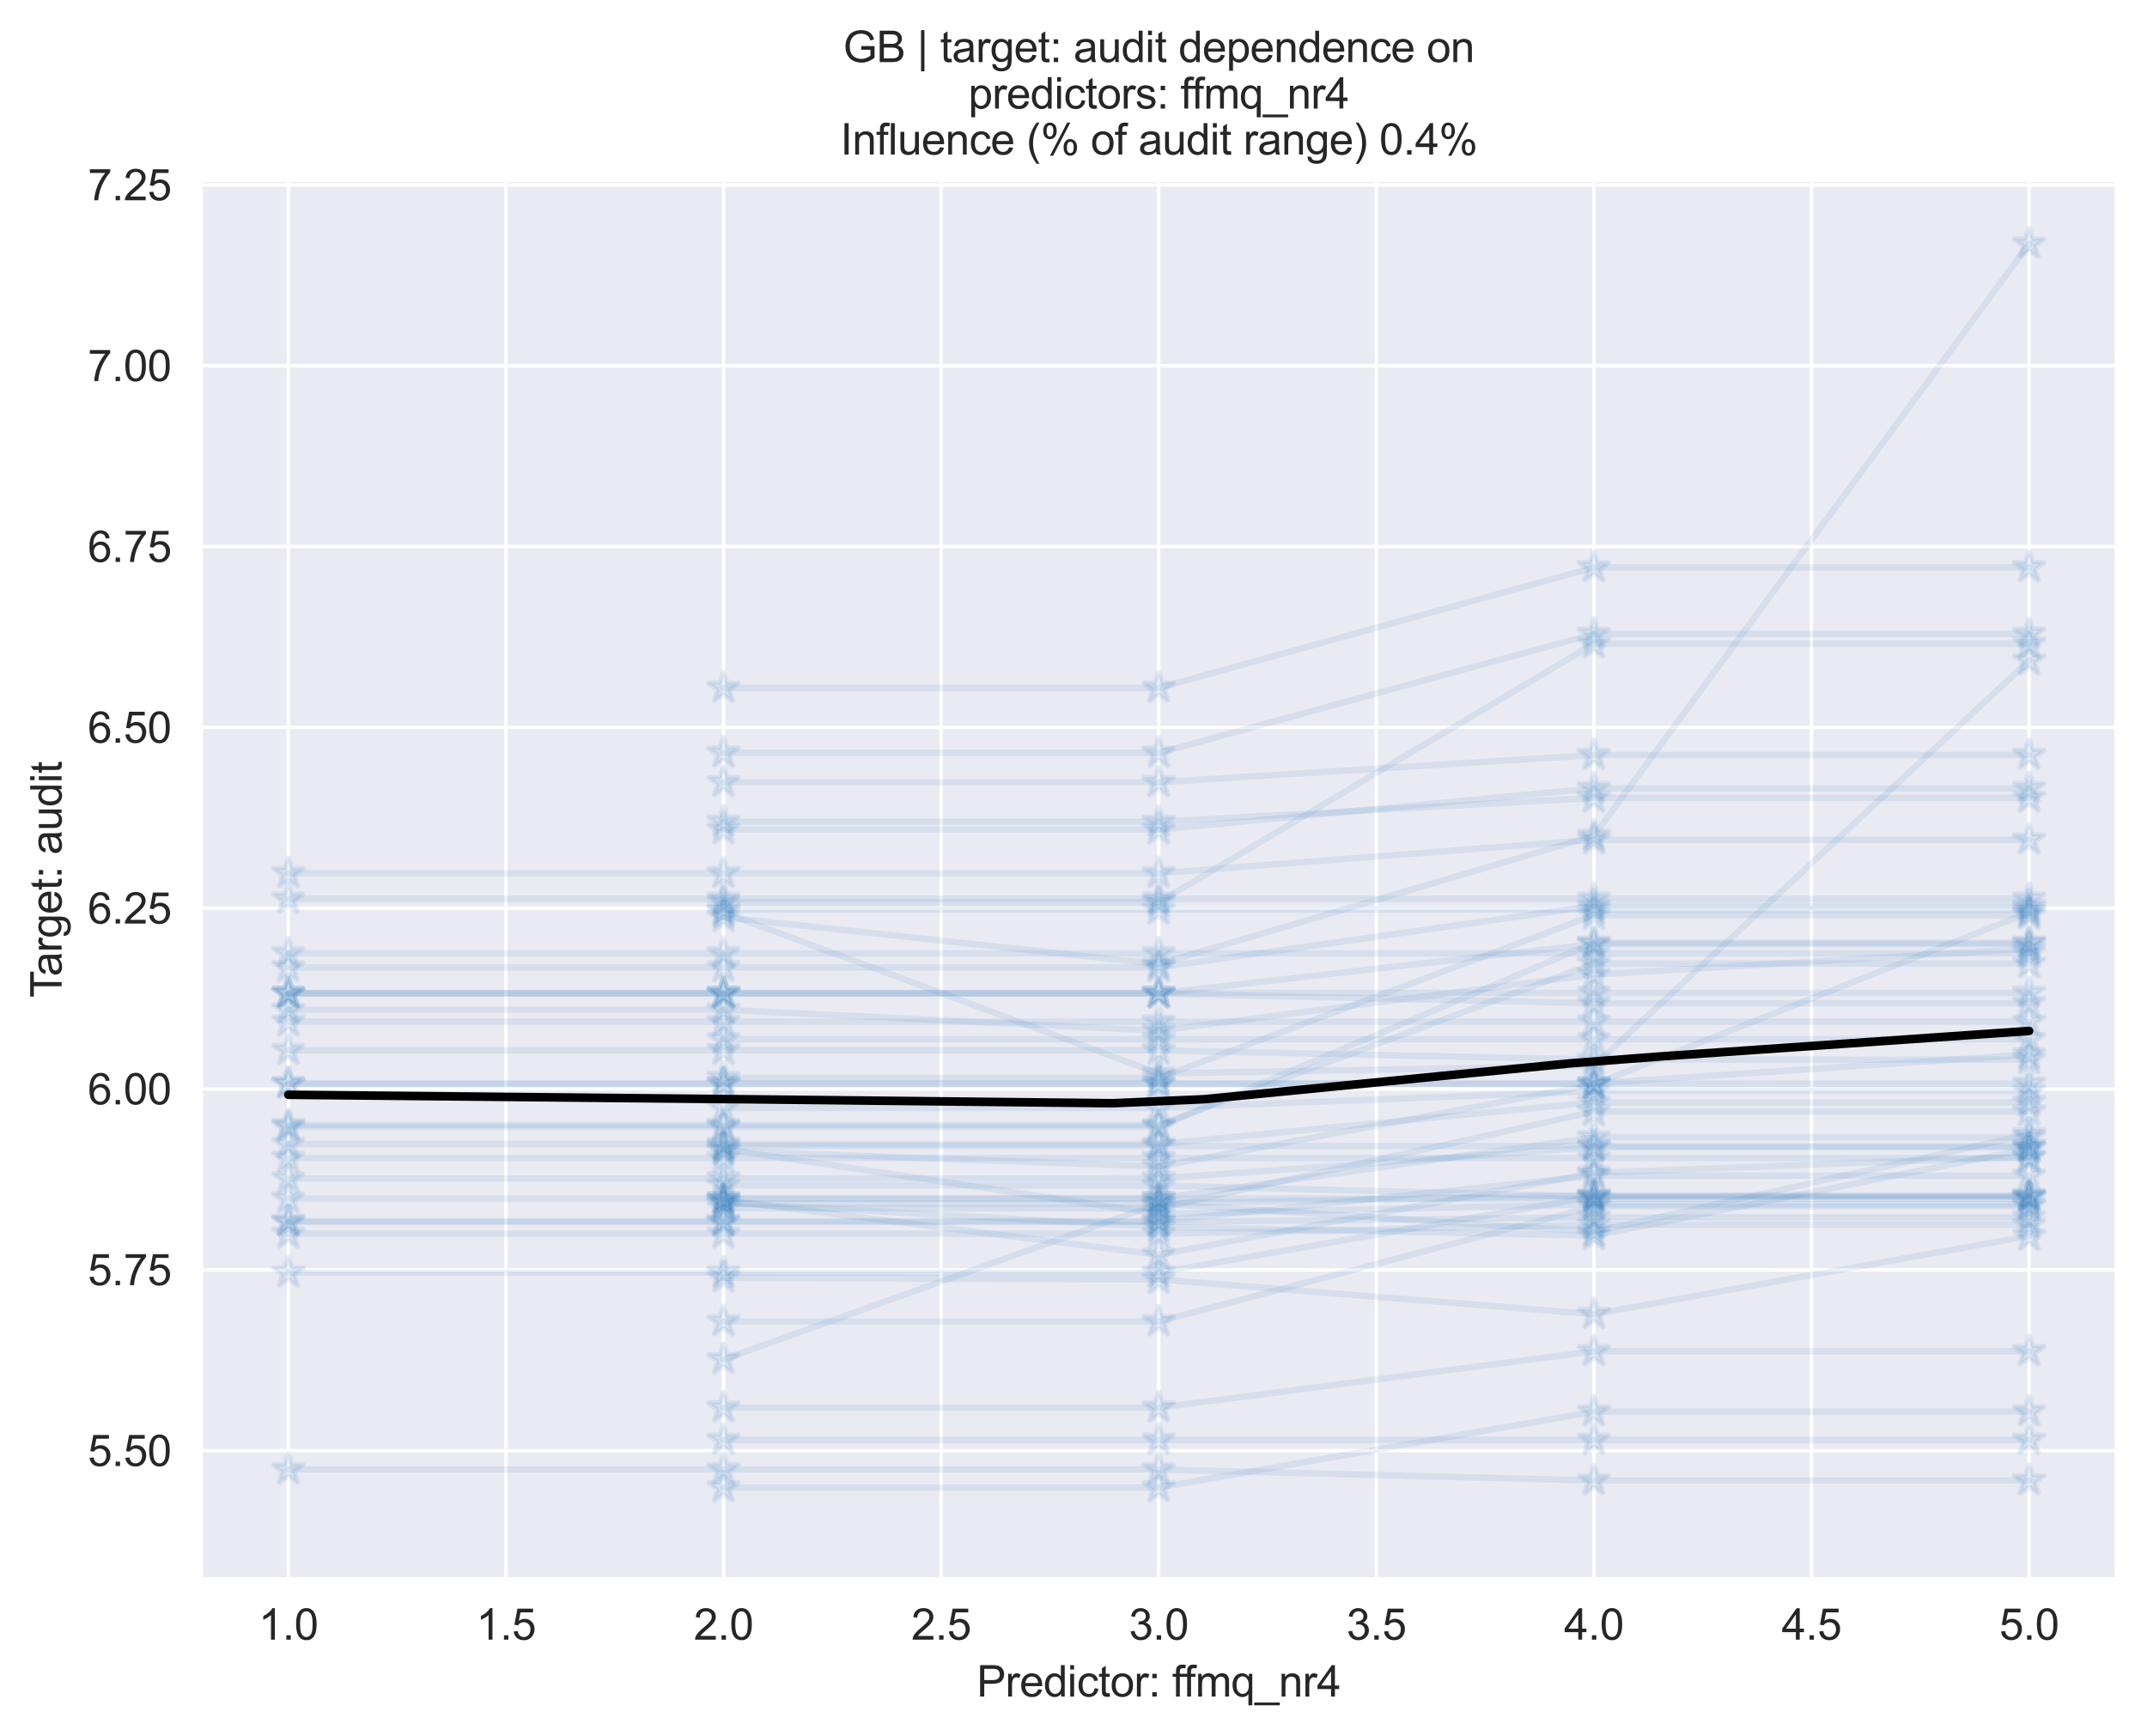 <?xml version="1.0" encoding="utf-8" standalone="no"?>
<!DOCTYPE svg PUBLIC "-//W3C//DTD SVG 1.1//EN"
  "http://www.w3.org/Graphics/SVG/1.1/DTD/svg11.dtd">
<svg xmlns:xlink="http://www.w3.org/1999/xlink" width="500.523pt" height="404.816pt" viewBox="0 0 500.523 404.816" xmlns="http://www.w3.org/2000/svg" version="1.1">
 <defs>
  <style type="text/css">*{stroke-linejoin: round; stroke-linecap: butt}</style>
 </defs>
 <g id="figure_1">
  <g id="patch_1">
   <path d="M 0 404.816 
L 500.523 404.816 
L 500.523 0 
L 0 0 
z
" style="fill: #ffffff"/>
  </g>
  <g id="axes_1">
   <g id="patch_2">
    <path d="M 46.923 368.203 
L 493.323 368.203 
L 493.323 42.043 
L 46.923 42.043 
z
" style="fill: #eaeaf2"/>
   </g>
   <g id="matplotlib.axis_1">
    <g id="xtick_1">
     <g id="line2d_1">
      <path d="M 67.214 368.203 
L 67.214 42.043 
" clip-path="url(#p7c30729cf9)" style="fill: none; stroke: #ffffff; stroke-width: 0.8; stroke-linecap: round"/>
     </g>
     <g id="text_1">
      <!-- 1.0 -->
      <g style="fill: #262626" transform="translate(60.264 382.361)scale(0.1 -0.1)">
       <defs>
        <path id="ArialMT-31" d="M 2384 0 
L 1822 0 
L 1822 3584 
Q 1619 3391 1289 3197 
Q 959 3003 697 2906 
L 697 3450 
Q 1169 3672 1522 3987 
Q 1875 4303 2022 4600 
L 2384 4600 
L 2384 0 
z
" transform="scale(0.016)"/>
        <path id="ArialMT-2e" d="M 581 0 
L 581 641 
L 1222 641 
L 1222 0 
L 581 0 
z
" transform="scale(0.016)"/>
        <path id="ArialMT-30" d="M 266 2259 
Q 266 3072 433 3567 
Q 600 4063 929 4331 
Q 1259 4600 1759 4600 
Q 2128 4600 2406 4451 
Q 2684 4303 2865 4023 
Q 3047 3744 3150 3342 
Q 3253 2941 3253 2259 
Q 3253 1453 3087 958 
Q 2922 463 2592 192 
Q 2263 -78 1759 -78 
Q 1097 -78 719 397 
Q 266 969 266 2259 
z
M 844 2259 
Q 844 1131 1108 757 
Q 1372 384 1759 384 
Q 2147 384 2411 759 
Q 2675 1134 2675 2259 
Q 2675 3391 2411 3762 
Q 2147 4134 1753 4134 
Q 1366 4134 1134 3806 
Q 844 3388 844 2259 
z
" transform="scale(0.016)"/>
       </defs>
       <use xlink:href="#ArialMT-31"/>
       <use xlink:href="#ArialMT-2e" x="55.615"/>
       <use xlink:href="#ArialMT-30" x="83.398"/>
      </g>
     </g>
    </g>
    <g id="xtick_2">
     <g id="line2d_2">
      <path d="M 117.942 368.203 
L 117.942 42.043 
" clip-path="url(#p7c30729cf9)" style="fill: none; stroke: #ffffff; stroke-width: 0.8; stroke-linecap: round"/>
     </g>
     <g id="text_2">
      <!-- 1.5 -->
      <g style="fill: #262626" transform="translate(110.992 382.361)scale(0.1 -0.1)">
       <defs>
        <path id="ArialMT-35" d="M 266 1200 
L 856 1250 
Q 922 819 1161 601 
Q 1400 384 1738 384 
Q 2144 384 2425 690 
Q 2706 997 2706 1503 
Q 2706 1984 2436 2262 
Q 2166 2541 1728 2541 
Q 1456 2541 1237 2417 
Q 1019 2294 894 2097 
L 366 2166 
L 809 4519 
L 3088 4519 
L 3088 3981 
L 1259 3981 
L 1013 2750 
Q 1425 3038 1878 3038 
Q 2478 3038 2890 2622 
Q 3303 2206 3303 1553 
Q 3303 931 2941 478 
Q 2500 -78 1738 -78 
Q 1113 -78 717 272 
Q 322 622 266 1200 
z
" transform="scale(0.016)"/>
       </defs>
       <use xlink:href="#ArialMT-31"/>
       <use xlink:href="#ArialMT-2e" x="55.615"/>
       <use xlink:href="#ArialMT-35" x="83.398"/>
      </g>
     </g>
    </g>
    <g id="xtick_3">
     <g id="line2d_3">
      <path d="M 168.669 368.203 
L 168.669 42.043 
" clip-path="url(#p7c30729cf9)" style="fill: none; stroke: #ffffff; stroke-width: 0.8; stroke-linecap: round"/>
     </g>
     <g id="text_3">
      <!-- 2.0 -->
      <g style="fill: #262626" transform="translate(161.719 382.361)scale(0.1 -0.1)">
       <defs>
        <path id="ArialMT-32" d="M 3222 541 
L 3222 0 
L 194 0 
Q 188 203 259 391 
Q 375 700 629 1000 
Q 884 1300 1366 1694 
Q 2113 2306 2375 2664 
Q 2638 3022 2638 3341 
Q 2638 3675 2398 3904 
Q 2159 4134 1775 4134 
Q 1369 4134 1125 3890 
Q 881 3647 878 3216 
L 300 3275 
Q 359 3922 746 4261 
Q 1134 4600 1788 4600 
Q 2447 4600 2831 4234 
Q 3216 3869 3216 3328 
Q 3216 3053 3103 2787 
Q 2991 2522 2730 2228 
Q 2469 1934 1863 1422 
Q 1356 997 1212 845 
Q 1069 694 975 541 
L 3222 541 
z
" transform="scale(0.016)"/>
       </defs>
       <use xlink:href="#ArialMT-32"/>
       <use xlink:href="#ArialMT-2e" x="55.615"/>
       <use xlink:href="#ArialMT-30" x="83.398"/>
      </g>
     </g>
    </g>
    <g id="xtick_4">
     <g id="line2d_4">
      <path d="M 219.396 368.203 
L 219.396 42.043 
" clip-path="url(#p7c30729cf9)" style="fill: none; stroke: #ffffff; stroke-width: 0.8; stroke-linecap: round"/>
     </g>
     <g id="text_4">
      <!-- 2.5 -->
      <g style="fill: #262626" transform="translate(212.446 382.361)scale(0.1 -0.1)">
       <use xlink:href="#ArialMT-32"/>
       <use xlink:href="#ArialMT-2e" x="55.615"/>
       <use xlink:href="#ArialMT-35" x="83.398"/>
      </g>
     </g>
    </g>
    <g id="xtick_5">
     <g id="line2d_5">
      <path d="M 270.123 368.203 
L 270.123 42.043 
" clip-path="url(#p7c30729cf9)" style="fill: none; stroke: #ffffff; stroke-width: 0.8; stroke-linecap: round"/>
     </g>
     <g id="text_5">
      <!-- 3.0 -->
      <g style="fill: #262626" transform="translate(263.173 382.361)scale(0.1 -0.1)">
       <defs>
        <path id="ArialMT-33" d="M 269 1209 
L 831 1284 
Q 928 806 1161 595 
Q 1394 384 1728 384 
Q 2125 384 2398 659 
Q 2672 934 2672 1341 
Q 2672 1728 2419 1979 
Q 2166 2231 1775 2231 
Q 1616 2231 1378 2169 
L 1441 2663 
Q 1497 2656 1531 2656 
Q 1891 2656 2178 2843 
Q 2466 3031 2466 3422 
Q 2466 3731 2256 3934 
Q 2047 4138 1716 4138 
Q 1388 4138 1169 3931 
Q 950 3725 888 3313 
L 325 3413 
Q 428 3978 793 4289 
Q 1159 4600 1703 4600 
Q 2078 4600 2393 4439 
Q 2709 4278 2876 4000 
Q 3044 3722 3044 3409 
Q 3044 3113 2884 2869 
Q 2725 2625 2413 2481 
Q 2819 2388 3044 2092 
Q 3269 1797 3269 1353 
Q 3269 753 2831 336 
Q 2394 -81 1725 -81 
Q 1122 -81 723 278 
Q 325 638 269 1209 
z
" transform="scale(0.016)"/>
       </defs>
       <use xlink:href="#ArialMT-33"/>
       <use xlink:href="#ArialMT-2e" x="55.615"/>
       <use xlink:href="#ArialMT-30" x="83.398"/>
      </g>
     </g>
    </g>
    <g id="xtick_6">
     <g id="line2d_6">
      <path d="M 320.851 368.203 
L 320.851 42.043 
" clip-path="url(#p7c30729cf9)" style="fill: none; stroke: #ffffff; stroke-width: 0.8; stroke-linecap: round"/>
     </g>
     <g id="text_6">
      <!-- 3.5 -->
      <g style="fill: #262626" transform="translate(313.901 382.361)scale(0.1 -0.1)">
       <use xlink:href="#ArialMT-33"/>
       <use xlink:href="#ArialMT-2e" x="55.615"/>
       <use xlink:href="#ArialMT-35" x="83.398"/>
      </g>
     </g>
    </g>
    <g id="xtick_7">
     <g id="line2d_7">
      <path d="M 371.578 368.203 
L 371.578 42.043 
" clip-path="url(#p7c30729cf9)" style="fill: none; stroke: #ffffff; stroke-width: 0.8; stroke-linecap: round"/>
     </g>
     <g id="text_7">
      <!-- 4.0 -->
      <g style="fill: #262626" transform="translate(364.628 382.361)scale(0.1 -0.1)">
       <defs>
        <path id="ArialMT-34" d="M 2069 0 
L 2069 1097 
L 81 1097 
L 81 1613 
L 2172 4581 
L 2631 4581 
L 2631 1613 
L 3250 1613 
L 3250 1097 
L 2631 1097 
L 2631 0 
L 2069 0 
z
M 2069 1613 
L 2069 3678 
L 634 1613 
L 2069 1613 
z
" transform="scale(0.016)"/>
       </defs>
       <use xlink:href="#ArialMT-34"/>
       <use xlink:href="#ArialMT-2e" x="55.615"/>
       <use xlink:href="#ArialMT-30" x="83.398"/>
      </g>
     </g>
    </g>
    <g id="xtick_8">
     <g id="line2d_8">
      <path d="M 422.305 368.203 
L 422.305 42.043 
" clip-path="url(#p7c30729cf9)" style="fill: none; stroke: #ffffff; stroke-width: 0.8; stroke-linecap: round"/>
     </g>
     <g id="text_8">
      <!-- 4.5 -->
      <g style="fill: #262626" transform="translate(415.355 382.361)scale(0.1 -0.1)">
       <use xlink:href="#ArialMT-34"/>
       <use xlink:href="#ArialMT-2e" x="55.615"/>
       <use xlink:href="#ArialMT-35" x="83.398"/>
      </g>
     </g>
    </g>
    <g id="xtick_9">
     <g id="line2d_9">
      <path d="M 473.033 368.203 
L 473.033 42.043 
" clip-path="url(#p7c30729cf9)" style="fill: none; stroke: #ffffff; stroke-width: 0.8; stroke-linecap: round"/>
     </g>
     <g id="text_9">
      <!-- 5.0 -->
      <g style="fill: #262626" transform="translate(466.083 382.361)scale(0.1 -0.1)">
       <use xlink:href="#ArialMT-35"/>
       <use xlink:href="#ArialMT-2e" x="55.615"/>
       <use xlink:href="#ArialMT-30" x="83.398"/>
      </g>
     </g>
    </g>
    <g id="text_10">
     <!-- Predictor: ffmq_nr4 -->
     <g style="fill: #262626" transform="translate(227.697 395.628)scale(0.1 -0.1)">
      <defs>
       <path id="ArialMT-50" d="M 494 0 
L 494 4581 
L 2222 4581 
Q 2678 4581 2919 4538 
Q 3256 4481 3484 4323 
Q 3713 4166 3852 3881 
Q 3991 3597 3991 3256 
Q 3991 2672 3619 2267 
Q 3247 1863 2275 1863 
L 1100 1863 
L 1100 0 
L 494 0 
z
M 1100 2403 
L 2284 2403 
Q 2872 2403 3119 2622 
Q 3366 2841 3366 3238 
Q 3366 3525 3220 3729 
Q 3075 3934 2838 4000 
Q 2684 4041 2272 4041 
L 1100 4041 
L 1100 2403 
z
" transform="scale(0.016)"/>
       <path id="ArialMT-72" d="M 416 0 
L 416 3319 
L 922 3319 
L 922 2816 
Q 1116 3169 1280 3281 
Q 1444 3394 1641 3394 
Q 1925 3394 2219 3213 
L 2025 2691 
Q 1819 2813 1613 2813 
Q 1428 2813 1281 2702 
Q 1134 2591 1072 2394 
Q 978 2094 978 1738 
L 978 0 
L 416 0 
z
" transform="scale(0.016)"/>
       <path id="ArialMT-65" d="M 2694 1069 
L 3275 997 
Q 3138 488 2766 206 
Q 2394 -75 1816 -75 
Q 1088 -75 661 373 
Q 234 822 234 1631 
Q 234 2469 665 2931 
Q 1097 3394 1784 3394 
Q 2450 3394 2872 2941 
Q 3294 2488 3294 1666 
Q 3294 1616 3291 1516 
L 816 1516 
Q 847 969 1125 678 
Q 1403 388 1819 388 
Q 2128 388 2347 550 
Q 2566 713 2694 1069 
z
M 847 1978 
L 2700 1978 
Q 2663 2397 2488 2606 
Q 2219 2931 1791 2931 
Q 1403 2931 1139 2672 
Q 875 2413 847 1978 
z
" transform="scale(0.016)"/>
       <path id="ArialMT-64" d="M 2575 0 
L 2575 419 
Q 2259 -75 1647 -75 
Q 1250 -75 917 144 
Q 584 363 401 755 
Q 219 1147 219 1656 
Q 219 2153 384 2558 
Q 550 2963 881 3178 
Q 1213 3394 1622 3394 
Q 1922 3394 2156 3267 
Q 2391 3141 2538 2938 
L 2538 4581 
L 3097 4581 
L 3097 0 
L 2575 0 
z
M 797 1656 
Q 797 1019 1065 703 
Q 1334 388 1700 388 
Q 2069 388 2326 689 
Q 2584 991 2584 1609 
Q 2584 2291 2321 2609 
Q 2059 2928 1675 2928 
Q 1300 2928 1048 2622 
Q 797 2316 797 1656 
z
" transform="scale(0.016)"/>
       <path id="ArialMT-69" d="M 425 3934 
L 425 4581 
L 988 4581 
L 988 3934 
L 425 3934 
z
M 425 0 
L 425 3319 
L 988 3319 
L 988 0 
L 425 0 
z
" transform="scale(0.016)"/>
       <path id="ArialMT-63" d="M 2588 1216 
L 3141 1144 
Q 3050 572 2676 248 
Q 2303 -75 1759 -75 
Q 1078 -75 664 370 
Q 250 816 250 1647 
Q 250 2184 428 2587 
Q 606 2991 970 3192 
Q 1334 3394 1763 3394 
Q 2303 3394 2647 3120 
Q 2991 2847 3088 2344 
L 2541 2259 
Q 2463 2594 2264 2762 
Q 2066 2931 1784 2931 
Q 1359 2931 1093 2626 
Q 828 2322 828 1663 
Q 828 994 1084 691 
Q 1341 388 1753 388 
Q 2084 388 2306 591 
Q 2528 794 2588 1216 
z
" transform="scale(0.016)"/>
       <path id="ArialMT-74" d="M 1650 503 
L 1731 6 
Q 1494 -44 1306 -44 
Q 1000 -44 831 53 
Q 663 150 594 308 
Q 525 466 525 972 
L 525 2881 
L 113 2881 
L 113 3319 
L 525 3319 
L 525 4141 
L 1084 4478 
L 1084 3319 
L 1650 3319 
L 1650 2881 
L 1084 2881 
L 1084 941 
Q 1084 700 1114 631 
Q 1144 563 1211 522 
Q 1278 481 1403 481 
Q 1497 481 1650 503 
z
" transform="scale(0.016)"/>
       <path id="ArialMT-6f" d="M 213 1659 
Q 213 2581 725 3025 
Q 1153 3394 1769 3394 
Q 2453 3394 2887 2945 
Q 3322 2497 3322 1706 
Q 3322 1066 3130 698 
Q 2938 331 2570 128 
Q 2203 -75 1769 -75 
Q 1072 -75 642 372 
Q 213 819 213 1659 
z
M 791 1659 
Q 791 1022 1069 705 
Q 1347 388 1769 388 
Q 2188 388 2466 706 
Q 2744 1025 2744 1678 
Q 2744 2294 2464 2611 
Q 2184 2928 1769 2928 
Q 1347 2928 1069 2612 
Q 791 2297 791 1659 
z
" transform="scale(0.016)"/>
       <path id="ArialMT-3a" d="M 578 2678 
L 578 3319 
L 1219 3319 
L 1219 2678 
L 578 2678 
z
M 578 0 
L 578 641 
L 1219 641 
L 1219 0 
L 578 0 
z
" transform="scale(0.016)"/>
       <path id="ArialMT-20" transform="scale(0.016)"/>
       <path id="ArialMT-66" d="M 556 0 
L 556 2881 
L 59 2881 
L 59 3319 
L 556 3319 
L 556 3672 
Q 556 4006 616 4169 
Q 697 4388 901 4523 
Q 1106 4659 1475 4659 
Q 1713 4659 2000 4603 
L 1916 4113 
Q 1741 4144 1584 4144 
Q 1328 4144 1222 4034 
Q 1116 3925 1116 3625 
L 1116 3319 
L 1763 3319 
L 1763 2881 
L 1116 2881 
L 1116 0 
L 556 0 
z
" transform="scale(0.016)"/>
       <path id="ArialMT-6d" d="M 422 0 
L 422 3319 
L 925 3319 
L 925 2853 
Q 1081 3097 1340 3245 
Q 1600 3394 1931 3394 
Q 2300 3394 2536 3241 
Q 2772 3088 2869 2813 
Q 3263 3394 3894 3394 
Q 4388 3394 4653 3120 
Q 4919 2847 4919 2278 
L 4919 0 
L 4359 0 
L 4359 2091 
Q 4359 2428 4304 2576 
Q 4250 2725 4106 2815 
Q 3963 2906 3769 2906 
Q 3419 2906 3187 2673 
Q 2956 2441 2956 1928 
L 2956 0 
L 2394 0 
L 2394 2156 
Q 2394 2531 2256 2718 
Q 2119 2906 1806 2906 
Q 1569 2906 1367 2781 
Q 1166 2656 1075 2415 
Q 984 2175 984 1722 
L 984 0 
L 422 0 
z
" transform="scale(0.016)"/>
       <path id="ArialMT-71" d="M 2538 -1272 
L 2538 353 
Q 2406 169 2170 47 
Q 1934 -75 1669 -75 
Q 1078 -75 651 397 
Q 225 869 225 1691 
Q 225 2191 398 2587 
Q 572 2984 901 3189 
Q 1231 3394 1625 3394 
Q 2241 3394 2594 2875 
L 2594 3319 
L 3100 3319 
L 3100 -1272 
L 2538 -1272 
z
M 803 1669 
Q 803 1028 1072 708 
Q 1341 388 1716 388 
Q 2075 388 2334 692 
Q 2594 997 2594 1619 
Q 2594 2281 2320 2615 
Q 2047 2950 1678 2950 
Q 1313 2950 1058 2639 
Q 803 2328 803 1669 
z
" transform="scale(0.016)"/>
       <path id="ArialMT-5f" d="M -97 -1272 
L -97 -866 
L 3631 -866 
L 3631 -1272 
L -97 -1272 
z
" transform="scale(0.016)"/>
       <path id="ArialMT-6e" d="M 422 0 
L 422 3319 
L 928 3319 
L 928 2847 
Q 1294 3394 1984 3394 
Q 2284 3394 2536 3286 
Q 2788 3178 2913 3003 
Q 3038 2828 3088 2588 
Q 3119 2431 3119 2041 
L 3119 0 
L 2556 0 
L 2556 2019 
Q 2556 2363 2490 2533 
Q 2425 2703 2258 2804 
Q 2091 2906 1866 2906 
Q 1506 2906 1245 2678 
Q 984 2450 984 1813 
L 984 0 
L 422 0 
z
" transform="scale(0.016)"/>
      </defs>
      <use xlink:href="#ArialMT-50"/>
      <use xlink:href="#ArialMT-72" x="66.699"/>
      <use xlink:href="#ArialMT-65" x="100"/>
      <use xlink:href="#ArialMT-64" x="155.615"/>
      <use xlink:href="#ArialMT-69" x="211.23"/>
      <use xlink:href="#ArialMT-63" x="233.447"/>
      <use xlink:href="#ArialMT-74" x="283.447"/>
      <use xlink:href="#ArialMT-6f" x="311.23"/>
      <use xlink:href="#ArialMT-72" x="366.846"/>
      <use xlink:href="#ArialMT-3a" x="400.146"/>
      <use xlink:href="#ArialMT-20" x="427.93"/>
      <use xlink:href="#ArialMT-66" x="455.713"/>
      <use xlink:href="#ArialMT-66" x="481.746"/>
      <use xlink:href="#ArialMT-6d" x="509.529"/>
      <use xlink:href="#ArialMT-71" x="592.83"/>
      <use xlink:href="#ArialMT-5f" x="648.445"/>
      <use xlink:href="#ArialMT-6e" x="704.061"/>
      <use xlink:href="#ArialMT-72" x="759.676"/>
      <use xlink:href="#ArialMT-34" x="792.977"/>
     </g>
    </g>
   </g>
   <g id="matplotlib.axis_2">
    <g id="ytick_1">
     <g id="line2d_10">
      <path d="M 46.923 338.284 
L 493.323 338.284 
" clip-path="url(#p7c30729cf9)" style="fill: none; stroke: #ffffff; stroke-width: 0.8; stroke-linecap: round"/>
     </g>
     <g id="text_11">
      <!-- 5.50 -->
      <g style="fill: #262626" transform="translate(20.462 341.863)scale(0.1 -0.1)">
       <use xlink:href="#ArialMT-35"/>
       <use xlink:href="#ArialMT-2e" x="55.615"/>
       <use xlink:href="#ArialMT-35" x="83.398"/>
       <use xlink:href="#ArialMT-30" x="139.014"/>
      </g>
     </g>
    </g>
    <g id="ytick_2">
     <g id="line2d_11">
      <path d="M 46.923 296.119 
L 493.323 296.119 
" clip-path="url(#p7c30729cf9)" style="fill: none; stroke: #ffffff; stroke-width: 0.8; stroke-linecap: round"/>
     </g>
     <g id="text_12">
      <!-- 5.75 -->
      <g style="fill: #262626" transform="translate(20.462 299.698)scale(0.1 -0.1)">
       <defs>
        <path id="ArialMT-37" d="M 303 3981 
L 303 4522 
L 3269 4522 
L 3269 4084 
Q 2831 3619 2401 2847 
Q 1972 2075 1738 1259 
Q 1569 684 1522 0 
L 944 0 
Q 953 541 1156 1306 
Q 1359 2072 1739 2783 
Q 2119 3494 2547 3981 
L 303 3981 
z
" transform="scale(0.016)"/>
       </defs>
       <use xlink:href="#ArialMT-35"/>
       <use xlink:href="#ArialMT-2e" x="55.615"/>
       <use xlink:href="#ArialMT-37" x="83.398"/>
       <use xlink:href="#ArialMT-35" x="139.014"/>
      </g>
     </g>
    </g>
    <g id="ytick_3">
     <g id="line2d_12">
      <path d="M 46.923 253.954 
L 493.323 253.954 
" clip-path="url(#p7c30729cf9)" style="fill: none; stroke: #ffffff; stroke-width: 0.8; stroke-linecap: round"/>
     </g>
     <g id="text_13">
      <!-- 6.00 -->
      <g style="fill: #262626" transform="translate(20.462 257.532)scale(0.1 -0.1)">
       <defs>
        <path id="ArialMT-36" d="M 3184 3459 
L 2625 3416 
Q 2550 3747 2413 3897 
Q 2184 4138 1850 4138 
Q 1581 4138 1378 3988 
Q 1113 3794 959 3422 
Q 806 3050 800 2363 
Q 1003 2672 1297 2822 
Q 1591 2972 1913 2972 
Q 2475 2972 2870 2558 
Q 3266 2144 3266 1488 
Q 3266 1056 3080 686 
Q 2894 316 2569 119 
Q 2244 -78 1831 -78 
Q 1128 -78 684 439 
Q 241 956 241 2144 
Q 241 3472 731 4075 
Q 1159 4600 1884 4600 
Q 2425 4600 2770 4297 
Q 3116 3994 3184 3459 
z
M 888 1484 
Q 888 1194 1011 928 
Q 1134 663 1356 523 
Q 1578 384 1822 384 
Q 2178 384 2434 671 
Q 2691 959 2691 1453 
Q 2691 1928 2437 2201 
Q 2184 2475 1800 2475 
Q 1419 2475 1153 2201 
Q 888 1928 888 1484 
z
" transform="scale(0.016)"/>
       </defs>
       <use xlink:href="#ArialMT-36"/>
       <use xlink:href="#ArialMT-2e" x="55.615"/>
       <use xlink:href="#ArialMT-30" x="83.398"/>
       <use xlink:href="#ArialMT-30" x="139.014"/>
      </g>
     </g>
    </g>
    <g id="ytick_4">
     <g id="line2d_13">
      <path d="M 46.923 211.788 
L 493.323 211.788 
" clip-path="url(#p7c30729cf9)" style="fill: none; stroke: #ffffff; stroke-width: 0.8; stroke-linecap: round"/>
     </g>
     <g id="text_14">
      <!-- 6.25 -->
      <g style="fill: #262626" transform="translate(20.462 215.367)scale(0.1 -0.1)">
       <use xlink:href="#ArialMT-36"/>
       <use xlink:href="#ArialMT-2e" x="55.615"/>
       <use xlink:href="#ArialMT-32" x="83.398"/>
       <use xlink:href="#ArialMT-35" x="139.014"/>
      </g>
     </g>
    </g>
    <g id="ytick_5">
     <g id="line2d_14">
      <path d="M 46.923 169.623 
L 493.323 169.623 
" clip-path="url(#p7c30729cf9)" style="fill: none; stroke: #ffffff; stroke-width: 0.8; stroke-linecap: round"/>
     </g>
     <g id="text_15">
      <!-- 6.50 -->
      <g style="fill: #262626" transform="translate(20.462 173.202)scale(0.1 -0.1)">
       <use xlink:href="#ArialMT-36"/>
       <use xlink:href="#ArialMT-2e" x="55.615"/>
       <use xlink:href="#ArialMT-35" x="83.398"/>
       <use xlink:href="#ArialMT-30" x="139.014"/>
      </g>
     </g>
    </g>
    <g id="ytick_6">
     <g id="line2d_15">
      <path d="M 46.923 127.458 
L 493.323 127.458 
" clip-path="url(#p7c30729cf9)" style="fill: none; stroke: #ffffff; stroke-width: 0.8; stroke-linecap: round"/>
     </g>
     <g id="text_16">
      <!-- 6.75 -->
      <g style="fill: #262626" transform="translate(20.462 131.037)scale(0.1 -0.1)">
       <use xlink:href="#ArialMT-36"/>
       <use xlink:href="#ArialMT-2e" x="55.615"/>
       <use xlink:href="#ArialMT-37" x="83.398"/>
       <use xlink:href="#ArialMT-35" x="139.014"/>
      </g>
     </g>
    </g>
    <g id="ytick_7">
     <g id="line2d_16">
      <path d="M 46.923 85.292 
L 493.323 85.292 
" clip-path="url(#p7c30729cf9)" style="fill: none; stroke: #ffffff; stroke-width: 0.8; stroke-linecap: round"/>
     </g>
     <g id="text_17">
      <!-- 7.00 -->
      <g style="fill: #262626" transform="translate(20.462 88.871)scale(0.1 -0.1)">
       <use xlink:href="#ArialMT-37"/>
       <use xlink:href="#ArialMT-2e" x="55.615"/>
       <use xlink:href="#ArialMT-30" x="83.398"/>
       <use xlink:href="#ArialMT-30" x="139.014"/>
      </g>
     </g>
    </g>
    <g id="ytick_8">
     <g id="line2d_17">
      <path d="M 46.923 43.127 
L 493.323 43.127 
" clip-path="url(#p7c30729cf9)" style="fill: none; stroke: #ffffff; stroke-width: 0.8; stroke-linecap: round"/>
     </g>
     <g id="text_18">
      <!-- 7.25 -->
      <g style="fill: #262626" transform="translate(20.462 46.706)scale(0.1 -0.1)">
       <use xlink:href="#ArialMT-37"/>
       <use xlink:href="#ArialMT-2e" x="55.615"/>
       <use xlink:href="#ArialMT-32" x="83.398"/>
       <use xlink:href="#ArialMT-35" x="139.014"/>
      </g>
     </g>
    </g>
    <g id="text_19">
     <!-- Target: audit -->
     <g style="fill: #262626" transform="translate(14.358 232.636)rotate(-90)scale(0.1 -0.1)">
      <defs>
       <path id="ArialMT-54" d="M 1659 0 
L 1659 4041 
L 150 4041 
L 150 4581 
L 3781 4581 
L 3781 4041 
L 2266 4041 
L 2266 0 
L 1659 0 
z
" transform="scale(0.016)"/>
       <path id="ArialMT-61" d="M 2588 409 
Q 2275 144 1986 34 
Q 1697 -75 1366 -75 
Q 819 -75 525 192 
Q 231 459 231 875 
Q 231 1119 342 1320 
Q 453 1522 633 1644 
Q 813 1766 1038 1828 
Q 1203 1872 1538 1913 
Q 2219 1994 2541 2106 
Q 2544 2222 2544 2253 
Q 2544 2597 2384 2738 
Q 2169 2928 1744 2928 
Q 1347 2928 1158 2789 
Q 969 2650 878 2297 
L 328 2372 
Q 403 2725 575 2942 
Q 747 3159 1072 3276 
Q 1397 3394 1825 3394 
Q 2250 3394 2515 3294 
Q 2781 3194 2906 3042 
Q 3031 2891 3081 2659 
Q 3109 2516 3109 2141 
L 3109 1391 
Q 3109 606 3145 398 
Q 3181 191 3288 0 
L 2700 0 
Q 2613 175 2588 409 
z
M 2541 1666 
Q 2234 1541 1622 1453 
Q 1275 1403 1131 1340 
Q 988 1278 909 1158 
Q 831 1038 831 891 
Q 831 666 1001 516 
Q 1172 366 1500 366 
Q 1825 366 2078 508 
Q 2331 650 2450 897 
Q 2541 1088 2541 1459 
L 2541 1666 
z
" transform="scale(0.016)"/>
       <path id="ArialMT-67" d="M 319 -275 
L 866 -356 
Q 900 -609 1056 -725 
Q 1266 -881 1628 -881 
Q 2019 -881 2231 -725 
Q 2444 -569 2519 -288 
Q 2563 -116 2559 434 
Q 2191 0 1641 0 
Q 956 0 581 494 
Q 206 988 206 1678 
Q 206 2153 378 2554 
Q 550 2956 876 3175 
Q 1203 3394 1644 3394 
Q 2231 3394 2613 2919 
L 2613 3319 
L 3131 3319 
L 3131 450 
Q 3131 -325 2973 -648 
Q 2816 -972 2473 -1159 
Q 2131 -1347 1631 -1347 
Q 1038 -1347 672 -1080 
Q 306 -813 319 -275 
z
M 784 1719 
Q 784 1066 1043 766 
Q 1303 466 1694 466 
Q 2081 466 2343 764 
Q 2606 1063 2606 1700 
Q 2606 2309 2336 2618 
Q 2066 2928 1684 2928 
Q 1309 2928 1046 2623 
Q 784 2319 784 1719 
z
" transform="scale(0.016)"/>
       <path id="ArialMT-75" d="M 2597 0 
L 2597 488 
Q 2209 -75 1544 -75 
Q 1250 -75 995 37 
Q 741 150 617 320 
Q 494 491 444 738 
Q 409 903 409 1263 
L 409 3319 
L 972 3319 
L 972 1478 
Q 972 1038 1006 884 
Q 1059 663 1231 536 
Q 1403 409 1656 409 
Q 1909 409 2131 539 
Q 2353 669 2445 892 
Q 2538 1116 2538 1541 
L 2538 3319 
L 3100 3319 
L 3100 0 
L 2597 0 
z
" transform="scale(0.016)"/>
      </defs>
      <use xlink:href="#ArialMT-54"/>
      <use xlink:href="#ArialMT-61" x="49.959"/>
      <use xlink:href="#ArialMT-72" x="105.574"/>
      <use xlink:href="#ArialMT-67" x="138.875"/>
      <use xlink:href="#ArialMT-65" x="194.49"/>
      <use xlink:href="#ArialMT-74" x="250.105"/>
      <use xlink:href="#ArialMT-3a" x="277.889"/>
      <use xlink:href="#ArialMT-20" x="305.672"/>
      <use xlink:href="#ArialMT-61" x="333.455"/>
      <use xlink:href="#ArialMT-75" x="389.07"/>
      <use xlink:href="#ArialMT-64" x="444.686"/>
      <use xlink:href="#ArialMT-69" x="500.301"/>
      <use xlink:href="#ArialMT-74" x="522.518"/>
     </g>
    </g>
   </g>
   <g id="line2d_18">
    <path d="M 168.669 212.129 
L 270.123 212.129 
L 371.578 212.129 
L 473.033 212.129 
" clip-path="url(#p7c30729cf9)" style="fill: none; stroke: #1f77b4; stroke-opacity: 0.1; stroke-width: 1.5; stroke-linecap: round"/>
    <defs>
     <path id="m7b706acc9d" d="M 0 -4 
L -0.898 -1.236 
L -3.804 -1.236 
L -1.453 0.472 
L -2.351 3.236 
L -0 1.528 
L 2.351 3.236 
L 1.453 0.472 
L 3.804 -1.236 
L 0.898 -1.236 
z
" style="stroke: #1f77b4; stroke-opacity: 0.1; stroke-linejoin: bevel"/>
    </defs>
    <g clip-path="url(#p7c30729cf9)">
     <use xlink:href="#m7b706acc9d" x="168.669" y="212.129" style="fill: #1f77b4; fill-opacity: 0.1; stroke: #1f77b4; stroke-opacity: 0.1; stroke-linejoin: bevel"/>
     <use xlink:href="#m7b706acc9d" x="270.123" y="212.129" style="fill: #1f77b4; fill-opacity: 0.1; stroke: #1f77b4; stroke-opacity: 0.1; stroke-linejoin: bevel"/>
     <use xlink:href="#m7b706acc9d" x="371.578" y="212.129" style="fill: #1f77b4; fill-opacity: 0.1; stroke: #1f77b4; stroke-opacity: 0.1; stroke-linejoin: bevel"/>
     <use xlink:href="#m7b706acc9d" x="473.033" y="212.129" style="fill: #1f77b4; fill-opacity: 0.1; stroke: #1f77b4; stroke-opacity: 0.1; stroke-linejoin: bevel"/>
    </g>
   </g>
   <g id="line2d_19">
    <path d="M 67.214 274.825 
L 168.669 274.825 
L 270.123 274.825 
L 371.578 267.528 
L 473.033 267.528 
" clip-path="url(#p7c30729cf9)" style="fill: none; stroke: #1f77b4; stroke-opacity: 0.1; stroke-width: 1.5; stroke-linecap: round"/>
    <g clip-path="url(#p7c30729cf9)">
     <use xlink:href="#m7b706acc9d" x="67.214" y="274.825" style="fill: #1f77b4; fill-opacity: 0.1; stroke: #1f77b4; stroke-opacity: 0.1; stroke-linejoin: bevel"/>
     <use xlink:href="#m7b706acc9d" x="168.669" y="274.825" style="fill: #1f77b4; fill-opacity: 0.1; stroke: #1f77b4; stroke-opacity: 0.1; stroke-linejoin: bevel"/>
     <use xlink:href="#m7b706acc9d" x="270.123" y="274.825" style="fill: #1f77b4; fill-opacity: 0.1; stroke: #1f77b4; stroke-opacity: 0.1; stroke-linejoin: bevel"/>
     <use xlink:href="#m7b706acc9d" x="371.578" y="267.528" style="fill: #1f77b4; fill-opacity: 0.1; stroke: #1f77b4; stroke-opacity: 0.1; stroke-linejoin: bevel"/>
     <use xlink:href="#m7b706acc9d" x="473.033" y="267.528" style="fill: #1f77b4; fill-opacity: 0.1; stroke: #1f77b4; stroke-opacity: 0.1; stroke-linejoin: bevel"/>
    </g>
   </g>
   <g id="line2d_20">
    <path d="M 168.669 268.35 
L 270.123 272.046 
L 371.578 252.9 
L 473.033 212.775 
" clip-path="url(#p7c30729cf9)" style="fill: none; stroke: #1f77b4; stroke-opacity: 0.1; stroke-width: 1.5; stroke-linecap: round"/>
    <g clip-path="url(#p7c30729cf9)">
     <use xlink:href="#m7b706acc9d" x="168.669" y="268.35" style="fill: #1f77b4; fill-opacity: 0.1; stroke: #1f77b4; stroke-opacity: 0.1; stroke-linejoin: bevel"/>
     <use xlink:href="#m7b706acc9d" x="270.123" y="272.046" style="fill: #1f77b4; fill-opacity: 0.1; stroke: #1f77b4; stroke-opacity: 0.1; stroke-linejoin: bevel"/>
     <use xlink:href="#m7b706acc9d" x="371.578" y="252.9" style="fill: #1f77b4; fill-opacity: 0.1; stroke: #1f77b4; stroke-opacity: 0.1; stroke-linejoin: bevel"/>
     <use xlink:href="#m7b706acc9d" x="473.033" y="212.775" style="fill: #1f77b4; fill-opacity: 0.1; stroke: #1f77b4; stroke-opacity: 0.1; stroke-linejoin: bevel"/>
    </g>
   </g>
   <g id="line2d_21">
    <path d="M 67.214 222.316 
L 168.669 222.316 
L 270.123 222.316 
L 371.578 222.316 
L 473.033 222.316 
" clip-path="url(#p7c30729cf9)" style="fill: none; stroke: #1f77b4; stroke-opacity: 0.1; stroke-width: 1.5; stroke-linecap: round"/>
    <g clip-path="url(#p7c30729cf9)">
     <use xlink:href="#m7b706acc9d" x="67.214" y="222.316" style="fill: #1f77b4; fill-opacity: 0.1; stroke: #1f77b4; stroke-opacity: 0.1; stroke-linejoin: bevel"/>
     <use xlink:href="#m7b706acc9d" x="168.669" y="222.316" style="fill: #1f77b4; fill-opacity: 0.1; stroke: #1f77b4; stroke-opacity: 0.1; stroke-linejoin: bevel"/>
     <use xlink:href="#m7b706acc9d" x="270.123" y="222.316" style="fill: #1f77b4; fill-opacity: 0.1; stroke: #1f77b4; stroke-opacity: 0.1; stroke-linejoin: bevel"/>
     <use xlink:href="#m7b706acc9d" x="371.578" y="222.316" style="fill: #1f77b4; fill-opacity: 0.1; stroke: #1f77b4; stroke-opacity: 0.1; stroke-linejoin: bevel"/>
     <use xlink:href="#m7b706acc9d" x="473.033" y="222.316" style="fill: #1f77b4; fill-opacity: 0.1; stroke: #1f77b4; stroke-opacity: 0.1; stroke-linejoin: bevel"/>
    </g>
   </g>
   <g id="line2d_22">
    <path d="M 67.214 225.601 
L 168.669 225.601 
L 270.123 225.601 
L 371.578 211.249 
L 473.033 211.249 
" clip-path="url(#p7c30729cf9)" style="fill: none; stroke: #1f77b4; stroke-opacity: 0.1; stroke-width: 1.5; stroke-linecap: round"/>
    <g clip-path="url(#p7c30729cf9)">
     <use xlink:href="#m7b706acc9d" x="67.214" y="225.601" style="fill: #1f77b4; fill-opacity: 0.1; stroke: #1f77b4; stroke-opacity: 0.1; stroke-linejoin: bevel"/>
     <use xlink:href="#m7b706acc9d" x="168.669" y="225.601" style="fill: #1f77b4; fill-opacity: 0.1; stroke: #1f77b4; stroke-opacity: 0.1; stroke-linejoin: bevel"/>
     <use xlink:href="#m7b706acc9d" x="270.123" y="225.601" style="fill: #1f77b4; fill-opacity: 0.1; stroke: #1f77b4; stroke-opacity: 0.1; stroke-linejoin: bevel"/>
     <use xlink:href="#m7b706acc9d" x="371.578" y="211.249" style="fill: #1f77b4; fill-opacity: 0.1; stroke: #1f77b4; stroke-opacity: 0.1; stroke-linejoin: bevel"/>
     <use xlink:href="#m7b706acc9d" x="473.033" y="211.249" style="fill: #1f77b4; fill-opacity: 0.1; stroke: #1f77b4; stroke-opacity: 0.1; stroke-linejoin: bevel"/>
    </g>
   </g>
   <g id="line2d_23">
    <path d="M 67.214 342.675 
L 168.669 342.675 
L 270.123 342.675 
L 371.578 345.237 
L 473.033 345.237 
" clip-path="url(#p7c30729cf9)" style="fill: none; stroke: #1f77b4; stroke-opacity: 0.1; stroke-width: 1.5; stroke-linecap: round"/>
    <g clip-path="url(#p7c30729cf9)">
     <use xlink:href="#m7b706acc9d" x="67.214" y="342.675" style="fill: #1f77b4; fill-opacity: 0.1; stroke: #1f77b4; stroke-opacity: 0.1; stroke-linejoin: bevel"/>
     <use xlink:href="#m7b706acc9d" x="168.669" y="342.675" style="fill: #1f77b4; fill-opacity: 0.1; stroke: #1f77b4; stroke-opacity: 0.1; stroke-linejoin: bevel"/>
     <use xlink:href="#m7b706acc9d" x="270.123" y="342.675" style="fill: #1f77b4; fill-opacity: 0.1; stroke: #1f77b4; stroke-opacity: 0.1; stroke-linejoin: bevel"/>
     <use xlink:href="#m7b706acc9d" x="371.578" y="345.237" style="fill: #1f77b4; fill-opacity: 0.1; stroke: #1f77b4; stroke-opacity: 0.1; stroke-linejoin: bevel"/>
     <use xlink:href="#m7b706acc9d" x="473.033" y="345.237" style="fill: #1f77b4; fill-opacity: 0.1; stroke: #1f77b4; stroke-opacity: 0.1; stroke-linejoin: bevel"/>
    </g>
   </g>
   <g id="line2d_24">
    <path d="M 168.669 335.782 
L 270.123 335.782 
L 371.578 335.782 
L 473.033 335.782 
" clip-path="url(#p7c30729cf9)" style="fill: none; stroke: #1f77b4; stroke-opacity: 0.1; stroke-width: 1.5; stroke-linecap: round"/>
    <g clip-path="url(#p7c30729cf9)">
     <use xlink:href="#m7b706acc9d" x="168.669" y="335.782" style="fill: #1f77b4; fill-opacity: 0.1; stroke: #1f77b4; stroke-opacity: 0.1; stroke-linejoin: bevel"/>
     <use xlink:href="#m7b706acc9d" x="270.123" y="335.782" style="fill: #1f77b4; fill-opacity: 0.1; stroke: #1f77b4; stroke-opacity: 0.1; stroke-linejoin: bevel"/>
     <use xlink:href="#m7b706acc9d" x="371.578" y="335.782" style="fill: #1f77b4; fill-opacity: 0.1; stroke: #1f77b4; stroke-opacity: 0.1; stroke-linejoin: bevel"/>
     <use xlink:href="#m7b706acc9d" x="473.033" y="335.782" style="fill: #1f77b4; fill-opacity: 0.1; stroke: #1f77b4; stroke-opacity: 0.1; stroke-linejoin: bevel"/>
    </g>
   </g>
   <g id="line2d_25">
    <path d="M 67.214 203.639 
L 168.669 203.639 
L 270.123 203.639 
L 371.578 195.821 
L 473.033 195.821 
" clip-path="url(#p7c30729cf9)" style="fill: none; stroke: #1f77b4; stroke-opacity: 0.1; stroke-width: 1.5; stroke-linecap: round"/>
    <g clip-path="url(#p7c30729cf9)">
     <use xlink:href="#m7b706acc9d" x="67.214" y="203.639" style="fill: #1f77b4; fill-opacity: 0.1; stroke: #1f77b4; stroke-opacity: 0.1; stroke-linejoin: bevel"/>
     <use xlink:href="#m7b706acc9d" x="168.669" y="203.639" style="fill: #1f77b4; fill-opacity: 0.1; stroke: #1f77b4; stroke-opacity: 0.1; stroke-linejoin: bevel"/>
     <use xlink:href="#m7b706acc9d" x="270.123" y="203.639" style="fill: #1f77b4; fill-opacity: 0.1; stroke: #1f77b4; stroke-opacity: 0.1; stroke-linejoin: bevel"/>
     <use xlink:href="#m7b706acc9d" x="371.578" y="195.821" style="fill: #1f77b4; fill-opacity: 0.1; stroke: #1f77b4; stroke-opacity: 0.1; stroke-linejoin: bevel"/>
     <use xlink:href="#m7b706acc9d" x="473.033" y="195.821" style="fill: #1f77b4; fill-opacity: 0.1; stroke: #1f77b4; stroke-opacity: 0.1; stroke-linejoin: bevel"/>
    </g>
   </g>
   <g id="line2d_26">
    <path d="M 67.214 231.552 
L 168.669 231.552 
L 270.123 231.552 
L 371.578 231.552 
L 473.033 231.552 
" clip-path="url(#p7c30729cf9)" style="fill: none; stroke: #1f77b4; stroke-opacity: 0.1; stroke-width: 1.5; stroke-linecap: round"/>
    <g clip-path="url(#p7c30729cf9)">
     <use xlink:href="#m7b706acc9d" x="67.214" y="231.552" style="fill: #1f77b4; fill-opacity: 0.1; stroke: #1f77b4; stroke-opacity: 0.1; stroke-linejoin: bevel"/>
     <use xlink:href="#m7b706acc9d" x="168.669" y="231.552" style="fill: #1f77b4; fill-opacity: 0.1; stroke: #1f77b4; stroke-opacity: 0.1; stroke-linejoin: bevel"/>
     <use xlink:href="#m7b706acc9d" x="270.123" y="231.552" style="fill: #1f77b4; fill-opacity: 0.1; stroke: #1f77b4; stroke-opacity: 0.1; stroke-linejoin: bevel"/>
     <use xlink:href="#m7b706acc9d" x="371.578" y="231.552" style="fill: #1f77b4; fill-opacity: 0.1; stroke: #1f77b4; stroke-opacity: 0.1; stroke-linejoin: bevel"/>
     <use xlink:href="#m7b706acc9d" x="473.033" y="231.552" style="fill: #1f77b4; fill-opacity: 0.1; stroke: #1f77b4; stroke-opacity: 0.1; stroke-linejoin: bevel"/>
    </g>
   </g>
   <g id="line2d_27">
    <path d="M 67.214 244.914 
L 168.669 244.914 
L 270.123 244.914 
L 371.578 247.095 
L 473.033 247.095 
" clip-path="url(#p7c30729cf9)" style="fill: none; stroke: #1f77b4; stroke-opacity: 0.1; stroke-width: 1.5; stroke-linecap: round"/>
    <g clip-path="url(#p7c30729cf9)">
     <use xlink:href="#m7b706acc9d" x="67.214" y="244.914" style="fill: #1f77b4; fill-opacity: 0.1; stroke: #1f77b4; stroke-opacity: 0.1; stroke-linejoin: bevel"/>
     <use xlink:href="#m7b706acc9d" x="168.669" y="244.914" style="fill: #1f77b4; fill-opacity: 0.1; stroke: #1f77b4; stroke-opacity: 0.1; stroke-linejoin: bevel"/>
     <use xlink:href="#m7b706acc9d" x="270.123" y="244.914" style="fill: #1f77b4; fill-opacity: 0.1; stroke: #1f77b4; stroke-opacity: 0.1; stroke-linejoin: bevel"/>
     <use xlink:href="#m7b706acc9d" x="371.578" y="247.095" style="fill: #1f77b4; fill-opacity: 0.1; stroke: #1f77b4; stroke-opacity: 0.1; stroke-linejoin: bevel"/>
     <use xlink:href="#m7b706acc9d" x="473.033" y="247.095" style="fill: #1f77b4; fill-opacity: 0.1; stroke: #1f77b4; stroke-opacity: 0.1; stroke-linejoin: bevel"/>
    </g>
   </g>
   <g id="line2d_28">
    <path d="M 168.669 308.16 
L 270.123 308.16 
L 371.578 281.333 
L 473.033 281.333 
" clip-path="url(#p7c30729cf9)" style="fill: none; stroke: #1f77b4; stroke-opacity: 0.1; stroke-width: 1.5; stroke-linecap: round"/>
    <g clip-path="url(#p7c30729cf9)">
     <use xlink:href="#m7b706acc9d" x="168.669" y="308.16" style="fill: #1f77b4; fill-opacity: 0.1; stroke: #1f77b4; stroke-opacity: 0.1; stroke-linejoin: bevel"/>
     <use xlink:href="#m7b706acc9d" x="270.123" y="308.16" style="fill: #1f77b4; fill-opacity: 0.1; stroke: #1f77b4; stroke-opacity: 0.1; stroke-linejoin: bevel"/>
     <use xlink:href="#m7b706acc9d" x="371.578" y="281.333" style="fill: #1f77b4; fill-opacity: 0.1; stroke: #1f77b4; stroke-opacity: 0.1; stroke-linejoin: bevel"/>
     <use xlink:href="#m7b706acc9d" x="473.033" y="281.333" style="fill: #1f77b4; fill-opacity: 0.1; stroke: #1f77b4; stroke-opacity: 0.1; stroke-linejoin: bevel"/>
    </g>
   </g>
   <g id="line2d_29">
    <path d="M 67.214 284.978 
L 168.669 284.978 
L 270.123 284.978 
L 371.578 283.89 
L 473.033 283.89 
" clip-path="url(#p7c30729cf9)" style="fill: none; stroke: #1f77b4; stroke-opacity: 0.1; stroke-width: 1.5; stroke-linecap: round"/>
    <g clip-path="url(#p7c30729cf9)">
     <use xlink:href="#m7b706acc9d" x="67.214" y="284.978" style="fill: #1f77b4; fill-opacity: 0.1; stroke: #1f77b4; stroke-opacity: 0.1; stroke-linejoin: bevel"/>
     <use xlink:href="#m7b706acc9d" x="168.669" y="284.978" style="fill: #1f77b4; fill-opacity: 0.1; stroke: #1f77b4; stroke-opacity: 0.1; stroke-linejoin: bevel"/>
     <use xlink:href="#m7b706acc9d" x="270.123" y="284.978" style="fill: #1f77b4; fill-opacity: 0.1; stroke: #1f77b4; stroke-opacity: 0.1; stroke-linejoin: bevel"/>
     <use xlink:href="#m7b706acc9d" x="371.578" y="283.89" style="fill: #1f77b4; fill-opacity: 0.1; stroke: #1f77b4; stroke-opacity: 0.1; stroke-linejoin: bevel"/>
     <use xlink:href="#m7b706acc9d" x="473.033" y="283.89" style="fill: #1f77b4; fill-opacity: 0.1; stroke: #1f77b4; stroke-opacity: 0.1; stroke-linejoin: bevel"/>
    </g>
   </g>
   <g id="line2d_30">
    <path d="M 168.669 258.353 
L 270.123 258.353 
L 371.578 254.43 
L 473.033 254.43 
" clip-path="url(#p7c30729cf9)" style="fill: none; stroke: #1f77b4; stroke-opacity: 0.1; stroke-width: 1.5; stroke-linecap: round"/>
    <g clip-path="url(#p7c30729cf9)">
     <use xlink:href="#m7b706acc9d" x="168.669" y="258.353" style="fill: #1f77b4; fill-opacity: 0.1; stroke: #1f77b4; stroke-opacity: 0.1; stroke-linejoin: bevel"/>
     <use xlink:href="#m7b706acc9d" x="270.123" y="258.353" style="fill: #1f77b4; fill-opacity: 0.1; stroke: #1f77b4; stroke-opacity: 0.1; stroke-linejoin: bevel"/>
     <use xlink:href="#m7b706acc9d" x="371.578" y="254.43" style="fill: #1f77b4; fill-opacity: 0.1; stroke: #1f77b4; stroke-opacity: 0.1; stroke-linejoin: bevel"/>
     <use xlink:href="#m7b706acc9d" x="473.033" y="254.43" style="fill: #1f77b4; fill-opacity: 0.1; stroke: #1f77b4; stroke-opacity: 0.1; stroke-linejoin: bevel"/>
    </g>
   </g>
   <g id="line2d_31">
    <path d="M 67.214 209.624 
L 168.669 209.624 
L 270.123 209.624 
L 371.578 209.624 
L 473.033 209.624 
" clip-path="url(#p7c30729cf9)" style="fill: none; stroke: #1f77b4; stroke-opacity: 0.1; stroke-width: 1.5; stroke-linecap: round"/>
    <g clip-path="url(#p7c30729cf9)">
     <use xlink:href="#m7b706acc9d" x="67.214" y="209.624" style="fill: #1f77b4; fill-opacity: 0.1; stroke: #1f77b4; stroke-opacity: 0.1; stroke-linejoin: bevel"/>
     <use xlink:href="#m7b706acc9d" x="168.669" y="209.624" style="fill: #1f77b4; fill-opacity: 0.1; stroke: #1f77b4; stroke-opacity: 0.1; stroke-linejoin: bevel"/>
     <use xlink:href="#m7b706acc9d" x="270.123" y="209.624" style="fill: #1f77b4; fill-opacity: 0.1; stroke: #1f77b4; stroke-opacity: 0.1; stroke-linejoin: bevel"/>
     <use xlink:href="#m7b706acc9d" x="371.578" y="209.624" style="fill: #1f77b4; fill-opacity: 0.1; stroke: #1f77b4; stroke-opacity: 0.1; stroke-linejoin: bevel"/>
     <use xlink:href="#m7b706acc9d" x="473.033" y="209.624" style="fill: #1f77b4; fill-opacity: 0.1; stroke: #1f77b4; stroke-opacity: 0.1; stroke-linejoin: bevel"/>
    </g>
   </g>
   <g id="line2d_32">
    <path d="M 168.669 191.624 
L 270.123 191.624 
L 371.578 186.064 
L 473.033 186.064 
" clip-path="url(#p7c30729cf9)" style="fill: none; stroke: #1f77b4; stroke-opacity: 0.1; stroke-width: 1.5; stroke-linecap: round"/>
    <g clip-path="url(#p7c30729cf9)">
     <use xlink:href="#m7b706acc9d" x="168.669" y="191.624" style="fill: #1f77b4; fill-opacity: 0.1; stroke: #1f77b4; stroke-opacity: 0.1; stroke-linejoin: bevel"/>
     <use xlink:href="#m7b706acc9d" x="270.123" y="191.624" style="fill: #1f77b4; fill-opacity: 0.1; stroke: #1f77b4; stroke-opacity: 0.1; stroke-linejoin: bevel"/>
     <use xlink:href="#m7b706acc9d" x="371.578" y="186.064" style="fill: #1f77b4; fill-opacity: 0.1; stroke: #1f77b4; stroke-opacity: 0.1; stroke-linejoin: bevel"/>
     <use xlink:href="#m7b706acc9d" x="473.033" y="186.064" style="fill: #1f77b4; fill-opacity: 0.1; stroke: #1f77b4; stroke-opacity: 0.1; stroke-linejoin: bevel"/>
    </g>
   </g>
   <g id="line2d_33">
    <path d="M 67.214 279.505 
L 168.669 279.505 
L 270.123 279.505 
L 371.578 279.505 
L 473.033 279.505 
" clip-path="url(#p7c30729cf9)" style="fill: none; stroke: #1f77b4; stroke-opacity: 0.1; stroke-width: 1.5; stroke-linecap: round"/>
    <g clip-path="url(#p7c30729cf9)">
     <use xlink:href="#m7b706acc9d" x="67.214" y="279.505" style="fill: #1f77b4; fill-opacity: 0.1; stroke: #1f77b4; stroke-opacity: 0.1; stroke-linejoin: bevel"/>
     <use xlink:href="#m7b706acc9d" x="168.669" y="279.505" style="fill: #1f77b4; fill-opacity: 0.1; stroke: #1f77b4; stroke-opacity: 0.1; stroke-linejoin: bevel"/>
     <use xlink:href="#m7b706acc9d" x="270.123" y="279.505" style="fill: #1f77b4; fill-opacity: 0.1; stroke: #1f77b4; stroke-opacity: 0.1; stroke-linejoin: bevel"/>
     <use xlink:href="#m7b706acc9d" x="371.578" y="279.505" style="fill: #1f77b4; fill-opacity: 0.1; stroke: #1f77b4; stroke-opacity: 0.1; stroke-linejoin: bevel"/>
     <use xlink:href="#m7b706acc9d" x="473.033" y="279.505" style="fill: #1f77b4; fill-opacity: 0.1; stroke: #1f77b4; stroke-opacity: 0.1; stroke-linejoin: bevel"/>
    </g>
   </g>
   <g id="line2d_34">
    <path d="M 168.669 279.874 
L 270.123 292.61 
L 371.578 273.488 
L 473.033 269.694 
" clip-path="url(#p7c30729cf9)" style="fill: none; stroke: #1f77b4; stroke-opacity: 0.1; stroke-width: 1.5; stroke-linecap: round"/>
    <g clip-path="url(#p7c30729cf9)">
     <use xlink:href="#m7b706acc9d" x="168.669" y="279.874" style="fill: #1f77b4; fill-opacity: 0.1; stroke: #1f77b4; stroke-opacity: 0.1; stroke-linejoin: bevel"/>
     <use xlink:href="#m7b706acc9d" x="270.123" y="292.61" style="fill: #1f77b4; fill-opacity: 0.1; stroke: #1f77b4; stroke-opacity: 0.1; stroke-linejoin: bevel"/>
     <use xlink:href="#m7b706acc9d" x="371.578" y="273.488" style="fill: #1f77b4; fill-opacity: 0.1; stroke: #1f77b4; stroke-opacity: 0.1; stroke-linejoin: bevel"/>
     <use xlink:href="#m7b706acc9d" x="473.033" y="269.694" style="fill: #1f77b4; fill-opacity: 0.1; stroke: #1f77b4; stroke-opacity: 0.1; stroke-linejoin: bevel"/>
    </g>
   </g>
   <g id="line2d_35">
    <path d="M 168.669 298.002 
L 270.123 298.351 
L 371.578 306.446 
L 473.033 288.216 
" clip-path="url(#p7c30729cf9)" style="fill: none; stroke: #1f77b4; stroke-opacity: 0.1; stroke-width: 1.5; stroke-linecap: round"/>
    <g clip-path="url(#p7c30729cf9)">
     <use xlink:href="#m7b706acc9d" x="168.669" y="298.002" style="fill: #1f77b4; fill-opacity: 0.1; stroke: #1f77b4; stroke-opacity: 0.1; stroke-linejoin: bevel"/>
     <use xlink:href="#m7b706acc9d" x="270.123" y="298.351" style="fill: #1f77b4; fill-opacity: 0.1; stroke: #1f77b4; stroke-opacity: 0.1; stroke-linejoin: bevel"/>
     <use xlink:href="#m7b706acc9d" x="371.578" y="306.446" style="fill: #1f77b4; fill-opacity: 0.1; stroke: #1f77b4; stroke-opacity: 0.1; stroke-linejoin: bevel"/>
     <use xlink:href="#m7b706acc9d" x="473.033" y="288.216" style="fill: #1f77b4; fill-opacity: 0.1; stroke: #1f77b4; stroke-opacity: 0.1; stroke-linejoin: bevel"/>
    </g>
   </g>
   <g id="line2d_36">
    <path d="M 168.669 317.016 
L 270.123 280.655 
L 371.578 287.228 
L 473.033 264.499 
" clip-path="url(#p7c30729cf9)" style="fill: none; stroke: #1f77b4; stroke-opacity: 0.1; stroke-width: 1.5; stroke-linecap: round"/>
    <g clip-path="url(#p7c30729cf9)">
     <use xlink:href="#m7b706acc9d" x="168.669" y="317.016" style="fill: #1f77b4; fill-opacity: 0.1; stroke: #1f77b4; stroke-opacity: 0.1; stroke-linejoin: bevel"/>
     <use xlink:href="#m7b706acc9d" x="270.123" y="280.655" style="fill: #1f77b4; fill-opacity: 0.1; stroke: #1f77b4; stroke-opacity: 0.1; stroke-linejoin: bevel"/>
     <use xlink:href="#m7b706acc9d" x="371.578" y="287.228" style="fill: #1f77b4; fill-opacity: 0.1; stroke: #1f77b4; stroke-opacity: 0.1; stroke-linejoin: bevel"/>
     <use xlink:href="#m7b706acc9d" x="473.033" y="264.499" style="fill: #1f77b4; fill-opacity: 0.1; stroke: #1f77b4; stroke-opacity: 0.1; stroke-linejoin: bevel"/>
    </g>
   </g>
   <g id="line2d_37">
    <path d="M 67.214 252.7 
L 168.669 252.7 
L 270.123 252.7 
L 371.578 252.7 
L 473.033 252.7 
" clip-path="url(#p7c30729cf9)" style="fill: none; stroke: #1f77b4; stroke-opacity: 0.1; stroke-width: 1.5; stroke-linecap: round"/>
    <g clip-path="url(#p7c30729cf9)">
     <use xlink:href="#m7b706acc9d" x="67.214" y="252.7" style="fill: #1f77b4; fill-opacity: 0.1; stroke: #1f77b4; stroke-opacity: 0.1; stroke-linejoin: bevel"/>
     <use xlink:href="#m7b706acc9d" x="168.669" y="252.7" style="fill: #1f77b4; fill-opacity: 0.1; stroke: #1f77b4; stroke-opacity: 0.1; stroke-linejoin: bevel"/>
     <use xlink:href="#m7b706acc9d" x="270.123" y="252.7" style="fill: #1f77b4; fill-opacity: 0.1; stroke: #1f77b4; stroke-opacity: 0.1; stroke-linejoin: bevel"/>
     <use xlink:href="#m7b706acc9d" x="371.578" y="252.7" style="fill: #1f77b4; fill-opacity: 0.1; stroke: #1f77b4; stroke-opacity: 0.1; stroke-linejoin: bevel"/>
     <use xlink:href="#m7b706acc9d" x="473.033" y="252.7" style="fill: #1f77b4; fill-opacity: 0.1; stroke: #1f77b4; stroke-opacity: 0.1; stroke-linejoin: bevel"/>
    </g>
   </g>
   <g id="line2d_38">
    <path d="M 168.669 193.446 
L 270.123 193.446 
L 371.578 183.84 
L 473.033 183.84 
" clip-path="url(#p7c30729cf9)" style="fill: none; stroke: #1f77b4; stroke-opacity: 0.1; stroke-width: 1.5; stroke-linecap: round"/>
    <g clip-path="url(#p7c30729cf9)">
     <use xlink:href="#m7b706acc9d" x="168.669" y="193.446" style="fill: #1f77b4; fill-opacity: 0.1; stroke: #1f77b4; stroke-opacity: 0.1; stroke-linejoin: bevel"/>
     <use xlink:href="#m7b706acc9d" x="270.123" y="193.446" style="fill: #1f77b4; fill-opacity: 0.1; stroke: #1f77b4; stroke-opacity: 0.1; stroke-linejoin: bevel"/>
     <use xlink:href="#m7b706acc9d" x="371.578" y="183.84" style="fill: #1f77b4; fill-opacity: 0.1; stroke: #1f77b4; stroke-opacity: 0.1; stroke-linejoin: bevel"/>
     <use xlink:href="#m7b706acc9d" x="473.033" y="183.84" style="fill: #1f77b4; fill-opacity: 0.1; stroke: #1f77b4; stroke-opacity: 0.1; stroke-linejoin: bevel"/>
    </g>
   </g>
   <g id="line2d_39">
    <path d="M 168.669 267.241 
L 270.123 267.241 
L 371.578 267.241 
L 473.033 267.241 
" clip-path="url(#p7c30729cf9)" style="fill: none; stroke: #1f77b4; stroke-opacity: 0.1; stroke-width: 1.5; stroke-linecap: round"/>
    <g clip-path="url(#p7c30729cf9)">
     <use xlink:href="#m7b706acc9d" x="168.669" y="267.241" style="fill: #1f77b4; fill-opacity: 0.1; stroke: #1f77b4; stroke-opacity: 0.1; stroke-linejoin: bevel"/>
     <use xlink:href="#m7b706acc9d" x="270.123" y="267.241" style="fill: #1f77b4; fill-opacity: 0.1; stroke: #1f77b4; stroke-opacity: 0.1; stroke-linejoin: bevel"/>
     <use xlink:href="#m7b706acc9d" x="371.578" y="267.241" style="fill: #1f77b4; fill-opacity: 0.1; stroke: #1f77b4; stroke-opacity: 0.1; stroke-linejoin: bevel"/>
     <use xlink:href="#m7b706acc9d" x="473.033" y="267.241" style="fill: #1f77b4; fill-opacity: 0.1; stroke: #1f77b4; stroke-opacity: 0.1; stroke-linejoin: bevel"/>
    </g>
   </g>
   <g id="line2d_40">
    <path d="M 67.214 266.787 
L 168.669 266.787 
L 270.123 266.787 
L 371.578 257.05 
L 473.033 257.05 
" clip-path="url(#p7c30729cf9)" style="fill: none; stroke: #1f77b4; stroke-opacity: 0.1; stroke-width: 1.5; stroke-linecap: round"/>
    <g clip-path="url(#p7c30729cf9)">
     <use xlink:href="#m7b706acc9d" x="67.214" y="266.787" style="fill: #1f77b4; fill-opacity: 0.1; stroke: #1f77b4; stroke-opacity: 0.1; stroke-linejoin: bevel"/>
     <use xlink:href="#m7b706acc9d" x="168.669" y="266.787" style="fill: #1f77b4; fill-opacity: 0.1; stroke: #1f77b4; stroke-opacity: 0.1; stroke-linejoin: bevel"/>
     <use xlink:href="#m7b706acc9d" x="270.123" y="266.787" style="fill: #1f77b4; fill-opacity: 0.1; stroke: #1f77b4; stroke-opacity: 0.1; stroke-linejoin: bevel"/>
     <use xlink:href="#m7b706acc9d" x="371.578" y="257.05" style="fill: #1f77b4; fill-opacity: 0.1; stroke: #1f77b4; stroke-opacity: 0.1; stroke-linejoin: bevel"/>
     <use xlink:href="#m7b706acc9d" x="473.033" y="257.05" style="fill: #1f77b4; fill-opacity: 0.1; stroke: #1f77b4; stroke-opacity: 0.1; stroke-linejoin: bevel"/>
    </g>
   </g>
   <g id="line2d_41">
    <path d="M 168.669 242.342 
L 270.123 242.342 
L 371.578 242.342 
L 473.033 242.342 
" clip-path="url(#p7c30729cf9)" style="fill: none; stroke: #1f77b4; stroke-opacity: 0.1; stroke-width: 1.5; stroke-linecap: round"/>
    <g clip-path="url(#p7c30729cf9)">
     <use xlink:href="#m7b706acc9d" x="168.669" y="242.342" style="fill: #1f77b4; fill-opacity: 0.1; stroke: #1f77b4; stroke-opacity: 0.1; stroke-linejoin: bevel"/>
     <use xlink:href="#m7b706acc9d" x="270.123" y="242.342" style="fill: #1f77b4; fill-opacity: 0.1; stroke: #1f77b4; stroke-opacity: 0.1; stroke-linejoin: bevel"/>
     <use xlink:href="#m7b706acc9d" x="371.578" y="242.342" style="fill: #1f77b4; fill-opacity: 0.1; stroke: #1f77b4; stroke-opacity: 0.1; stroke-linejoin: bevel"/>
     <use xlink:href="#m7b706acc9d" x="473.033" y="242.342" style="fill: #1f77b4; fill-opacity: 0.1; stroke: #1f77b4; stroke-opacity: 0.1; stroke-linejoin: bevel"/>
    </g>
   </g>
   <g id="line2d_42">
    <path d="M 67.214 235.475 
L 168.669 235.475 
L 270.123 240.347 
L 371.578 227.253 
L 473.033 221.234 
" clip-path="url(#p7c30729cf9)" style="fill: none; stroke: #1f77b4; stroke-opacity: 0.1; stroke-width: 1.5; stroke-linecap: round"/>
    <g clip-path="url(#p7c30729cf9)">
     <use xlink:href="#m7b706acc9d" x="67.214" y="235.475" style="fill: #1f77b4; fill-opacity: 0.1; stroke: #1f77b4; stroke-opacity: 0.1; stroke-linejoin: bevel"/>
     <use xlink:href="#m7b706acc9d" x="168.669" y="235.475" style="fill: #1f77b4; fill-opacity: 0.1; stroke: #1f77b4; stroke-opacity: 0.1; stroke-linejoin: bevel"/>
     <use xlink:href="#m7b706acc9d" x="270.123" y="240.347" style="fill: #1f77b4; fill-opacity: 0.1; stroke: #1f77b4; stroke-opacity: 0.1; stroke-linejoin: bevel"/>
     <use xlink:href="#m7b706acc9d" x="371.578" y="227.253" style="fill: #1f77b4; fill-opacity: 0.1; stroke: #1f77b4; stroke-opacity: 0.1; stroke-linejoin: bevel"/>
     <use xlink:href="#m7b706acc9d" x="473.033" y="221.234" style="fill: #1f77b4; fill-opacity: 0.1; stroke: #1f77b4; stroke-opacity: 0.1; stroke-linejoin: bevel"/>
    </g>
   </g>
   <g id="line2d_43">
    <path d="M 67.214 287.706 
L 168.669 287.706 
L 270.123 287.706 
L 371.578 285.608 
L 473.033 285.608 
" clip-path="url(#p7c30729cf9)" style="fill: none; stroke: #1f77b4; stroke-opacity: 0.1; stroke-width: 1.5; stroke-linecap: round"/>
    <g clip-path="url(#p7c30729cf9)">
     <use xlink:href="#m7b706acc9d" x="67.214" y="287.706" style="fill: #1f77b4; fill-opacity: 0.1; stroke: #1f77b4; stroke-opacity: 0.1; stroke-linejoin: bevel"/>
     <use xlink:href="#m7b706acc9d" x="168.669" y="287.706" style="fill: #1f77b4; fill-opacity: 0.1; stroke: #1f77b4; stroke-opacity: 0.1; stroke-linejoin: bevel"/>
     <use xlink:href="#m7b706acc9d" x="270.123" y="287.706" style="fill: #1f77b4; fill-opacity: 0.1; stroke: #1f77b4; stroke-opacity: 0.1; stroke-linejoin: bevel"/>
     <use xlink:href="#m7b706acc9d" x="371.578" y="285.608" style="fill: #1f77b4; fill-opacity: 0.1; stroke: #1f77b4; stroke-opacity: 0.1; stroke-linejoin: bevel"/>
     <use xlink:href="#m7b706acc9d" x="473.033" y="285.608" style="fill: #1f77b4; fill-opacity: 0.1; stroke: #1f77b4; stroke-opacity: 0.1; stroke-linejoin: bevel"/>
    </g>
   </g>
   <g id="line2d_44">
    <path d="M 168.669 279.473 
L 270.123 279.473 
L 371.578 265.236 
L 473.033 265.236 
" clip-path="url(#p7c30729cf9)" style="fill: none; stroke: #1f77b4; stroke-opacity: 0.1; stroke-width: 1.5; stroke-linecap: round"/>
    <g clip-path="url(#p7c30729cf9)">
     <use xlink:href="#m7b706acc9d" x="168.669" y="279.473" style="fill: #1f77b4; fill-opacity: 0.1; stroke: #1f77b4; stroke-opacity: 0.1; stroke-linejoin: bevel"/>
     <use xlink:href="#m7b706acc9d" x="270.123" y="279.473" style="fill: #1f77b4; fill-opacity: 0.1; stroke: #1f77b4; stroke-opacity: 0.1; stroke-linejoin: bevel"/>
     <use xlink:href="#m7b706acc9d" x="371.578" y="265.236" style="fill: #1f77b4; fill-opacity: 0.1; stroke: #1f77b4; stroke-opacity: 0.1; stroke-linejoin: bevel"/>
     <use xlink:href="#m7b706acc9d" x="473.033" y="265.236" style="fill: #1f77b4; fill-opacity: 0.1; stroke: #1f77b4; stroke-opacity: 0.1; stroke-linejoin: bevel"/>
    </g>
   </g>
   <g id="line2d_45">
    <path d="M 168.669 276.465 
L 270.123 276.465 
L 371.578 279.014 
L 473.033 279.014 
" clip-path="url(#p7c30729cf9)" style="fill: none; stroke: #1f77b4; stroke-opacity: 0.1; stroke-width: 1.5; stroke-linecap: round"/>
    <g clip-path="url(#p7c30729cf9)">
     <use xlink:href="#m7b706acc9d" x="168.669" y="276.465" style="fill: #1f77b4; fill-opacity: 0.1; stroke: #1f77b4; stroke-opacity: 0.1; stroke-linejoin: bevel"/>
     <use xlink:href="#m7b706acc9d" x="270.123" y="276.465" style="fill: #1f77b4; fill-opacity: 0.1; stroke: #1f77b4; stroke-opacity: 0.1; stroke-linejoin: bevel"/>
     <use xlink:href="#m7b706acc9d" x="371.578" y="279.014" style="fill: #1f77b4; fill-opacity: 0.1; stroke: #1f77b4; stroke-opacity: 0.1; stroke-linejoin: bevel"/>
     <use xlink:href="#m7b706acc9d" x="473.033" y="279.014" style="fill: #1f77b4; fill-opacity: 0.1; stroke: #1f77b4; stroke-opacity: 0.1; stroke-linejoin: bevel"/>
    </g>
   </g>
   <g id="line2d_46">
    <path d="M 67.214 262.789 
L 168.669 262.789 
L 270.123 262.789 
L 371.578 219.85 
L 473.033 219.85 
" clip-path="url(#p7c30729cf9)" style="fill: none; stroke: #1f77b4; stroke-opacity: 0.1; stroke-width: 1.5; stroke-linecap: round"/>
    <g clip-path="url(#p7c30729cf9)">
     <use xlink:href="#m7b706acc9d" x="67.214" y="262.789" style="fill: #1f77b4; fill-opacity: 0.1; stroke: #1f77b4; stroke-opacity: 0.1; stroke-linejoin: bevel"/>
     <use xlink:href="#m7b706acc9d" x="168.669" y="262.789" style="fill: #1f77b4; fill-opacity: 0.1; stroke: #1f77b4; stroke-opacity: 0.1; stroke-linejoin: bevel"/>
     <use xlink:href="#m7b706acc9d" x="270.123" y="262.789" style="fill: #1f77b4; fill-opacity: 0.1; stroke: #1f77b4; stroke-opacity: 0.1; stroke-linejoin: bevel"/>
     <use xlink:href="#m7b706acc9d" x="371.578" y="219.85" style="fill: #1f77b4; fill-opacity: 0.1; stroke: #1f77b4; stroke-opacity: 0.1; stroke-linejoin: bevel"/>
     <use xlink:href="#m7b706acc9d" x="473.033" y="219.85" style="fill: #1f77b4; fill-opacity: 0.1; stroke: #1f77b4; stroke-opacity: 0.1; stroke-linejoin: bevel"/>
    </g>
   </g>
   <g id="line2d_47">
    <path d="M 168.669 175.578 
L 270.123 175.578 
L 371.578 147.842 
L 473.033 147.842 
" clip-path="url(#p7c30729cf9)" style="fill: none; stroke: #1f77b4; stroke-opacity: 0.1; stroke-width: 1.5; stroke-linecap: round"/>
    <g clip-path="url(#p7c30729cf9)">
     <use xlink:href="#m7b706acc9d" x="168.669" y="175.578" style="fill: #1f77b4; fill-opacity: 0.1; stroke: #1f77b4; stroke-opacity: 0.1; stroke-linejoin: bevel"/>
     <use xlink:href="#m7b706acc9d" x="270.123" y="175.578" style="fill: #1f77b4; fill-opacity: 0.1; stroke: #1f77b4; stroke-opacity: 0.1; stroke-linejoin: bevel"/>
     <use xlink:href="#m7b706acc9d" x="371.578" y="147.842" style="fill: #1f77b4; fill-opacity: 0.1; stroke: #1f77b4; stroke-opacity: 0.1; stroke-linejoin: bevel"/>
     <use xlink:href="#m7b706acc9d" x="473.033" y="147.842" style="fill: #1f77b4; fill-opacity: 0.1; stroke: #1f77b4; stroke-opacity: 0.1; stroke-linejoin: bevel"/>
    </g>
   </g>
   <g id="line2d_48">
    <path d="M 168.669 210.411 
L 270.123 210.411 
L 371.578 150.129 
L 473.033 150.129 
" clip-path="url(#p7c30729cf9)" style="fill: none; stroke: #1f77b4; stroke-opacity: 0.1; stroke-width: 1.5; stroke-linecap: round"/>
    <g clip-path="url(#p7c30729cf9)">
     <use xlink:href="#m7b706acc9d" x="168.669" y="210.411" style="fill: #1f77b4; fill-opacity: 0.1; stroke: #1f77b4; stroke-opacity: 0.1; stroke-linejoin: bevel"/>
     <use xlink:href="#m7b706acc9d" x="270.123" y="210.411" style="fill: #1f77b4; fill-opacity: 0.1; stroke: #1f77b4; stroke-opacity: 0.1; stroke-linejoin: bevel"/>
     <use xlink:href="#m7b706acc9d" x="371.578" y="150.129" style="fill: #1f77b4; fill-opacity: 0.1; stroke: #1f77b4; stroke-opacity: 0.1; stroke-linejoin: bevel"/>
     <use xlink:href="#m7b706acc9d" x="473.033" y="150.129" style="fill: #1f77b4; fill-opacity: 0.1; stroke: #1f77b4; stroke-opacity: 0.1; stroke-linejoin: bevel"/>
    </g>
   </g>
   <g id="line2d_49">
    <path d="M 67.214 231.662 
L 168.669 231.662 
L 270.123 231.662 
L 371.578 220.132 
L 473.033 220.132 
" clip-path="url(#p7c30729cf9)" style="fill: none; stroke: #1f77b4; stroke-opacity: 0.1; stroke-width: 1.5; stroke-linecap: round"/>
    <g clip-path="url(#p7c30729cf9)">
     <use xlink:href="#m7b706acc9d" x="67.214" y="231.662" style="fill: #1f77b4; fill-opacity: 0.1; stroke: #1f77b4; stroke-opacity: 0.1; stroke-linejoin: bevel"/>
     <use xlink:href="#m7b706acc9d" x="168.669" y="231.662" style="fill: #1f77b4; fill-opacity: 0.1; stroke: #1f77b4; stroke-opacity: 0.1; stroke-linejoin: bevel"/>
     <use xlink:href="#m7b706acc9d" x="270.123" y="231.662" style="fill: #1f77b4; fill-opacity: 0.1; stroke: #1f77b4; stroke-opacity: 0.1; stroke-linejoin: bevel"/>
     <use xlink:href="#m7b706acc9d" x="371.578" y="220.132" style="fill: #1f77b4; fill-opacity: 0.1; stroke: #1f77b4; stroke-opacity: 0.1; stroke-linejoin: bevel"/>
     <use xlink:href="#m7b706acc9d" x="473.033" y="220.132" style="fill: #1f77b4; fill-opacity: 0.1; stroke: #1f77b4; stroke-opacity: 0.1; stroke-linejoin: bevel"/>
    </g>
   </g>
   <g id="line2d_50">
    <path d="M 67.214 238.263 
L 168.669 238.263 
L 270.123 238.263 
L 371.578 238.263 
L 473.033 238.263 
" clip-path="url(#p7c30729cf9)" style="fill: none; stroke: #1f77b4; stroke-opacity: 0.1; stroke-width: 1.5; stroke-linecap: round"/>
    <g clip-path="url(#p7c30729cf9)">
     <use xlink:href="#m7b706acc9d" x="67.214" y="238.263" style="fill: #1f77b4; fill-opacity: 0.1; stroke: #1f77b4; stroke-opacity: 0.1; stroke-linejoin: bevel"/>
     <use xlink:href="#m7b706acc9d" x="168.669" y="238.263" style="fill: #1f77b4; fill-opacity: 0.1; stroke: #1f77b4; stroke-opacity: 0.1; stroke-linejoin: bevel"/>
     <use xlink:href="#m7b706acc9d" x="270.123" y="238.263" style="fill: #1f77b4; fill-opacity: 0.1; stroke: #1f77b4; stroke-opacity: 0.1; stroke-linejoin: bevel"/>
     <use xlink:href="#m7b706acc9d" x="371.578" y="238.263" style="fill: #1f77b4; fill-opacity: 0.1; stroke: #1f77b4; stroke-opacity: 0.1; stroke-linejoin: bevel"/>
     <use xlink:href="#m7b706acc9d" x="473.033" y="238.263" style="fill: #1f77b4; fill-opacity: 0.1; stroke: #1f77b4; stroke-opacity: 0.1; stroke-linejoin: bevel"/>
    </g>
   </g>
   <g id="line2d_51">
    <path d="M 168.669 212.774 
L 270.123 250.337 
L 371.578 248.56 
L 473.033 154.051 
" clip-path="url(#p7c30729cf9)" style="fill: none; stroke: #1f77b4; stroke-opacity: 0.1; stroke-width: 1.5; stroke-linecap: round"/>
    <g clip-path="url(#p7c30729cf9)">
     <use xlink:href="#m7b706acc9d" x="168.669" y="212.774" style="fill: #1f77b4; fill-opacity: 0.1; stroke: #1f77b4; stroke-opacity: 0.1; stroke-linejoin: bevel"/>
     <use xlink:href="#m7b706acc9d" x="270.123" y="250.337" style="fill: #1f77b4; fill-opacity: 0.1; stroke: #1f77b4; stroke-opacity: 0.1; stroke-linejoin: bevel"/>
     <use xlink:href="#m7b706acc9d" x="371.578" y="248.56" style="fill: #1f77b4; fill-opacity: 0.1; stroke: #1f77b4; stroke-opacity: 0.1; stroke-linejoin: bevel"/>
     <use xlink:href="#m7b706acc9d" x="473.033" y="154.051" style="fill: #1f77b4; fill-opacity: 0.1; stroke: #1f77b4; stroke-opacity: 0.1; stroke-linejoin: bevel"/>
    </g>
   </g>
   <g id="line2d_52">
    <path d="M 67.214 252.665 
L 168.669 252.665 
L 270.123 252.665 
L 371.578 252.665 
L 473.033 245.908 
" clip-path="url(#p7c30729cf9)" style="fill: none; stroke: #1f77b4; stroke-opacity: 0.1; stroke-width: 1.5; stroke-linecap: round"/>
    <g clip-path="url(#p7c30729cf9)">
     <use xlink:href="#m7b706acc9d" x="67.214" y="252.665" style="fill: #1f77b4; fill-opacity: 0.1; stroke: #1f77b4; stroke-opacity: 0.1; stroke-linejoin: bevel"/>
     <use xlink:href="#m7b706acc9d" x="168.669" y="252.665" style="fill: #1f77b4; fill-opacity: 0.1; stroke: #1f77b4; stroke-opacity: 0.1; stroke-linejoin: bevel"/>
     <use xlink:href="#m7b706acc9d" x="270.123" y="252.665" style="fill: #1f77b4; fill-opacity: 0.1; stroke: #1f77b4; stroke-opacity: 0.1; stroke-linejoin: bevel"/>
     <use xlink:href="#m7b706acc9d" x="371.578" y="252.665" style="fill: #1f77b4; fill-opacity: 0.1; stroke: #1f77b4; stroke-opacity: 0.1; stroke-linejoin: bevel"/>
     <use xlink:href="#m7b706acc9d" x="473.033" y="245.908" style="fill: #1f77b4; fill-opacity: 0.1; stroke: #1f77b4; stroke-opacity: 0.1; stroke-linejoin: bevel"/>
    </g>
   </g>
   <g id="line2d_53">
    <path d="M 168.669 267.952 
L 270.123 283.065 
L 371.578 280.841 
L 473.033 280.841 
" clip-path="url(#p7c30729cf9)" style="fill: none; stroke: #1f77b4; stroke-opacity: 0.1; stroke-width: 1.5; stroke-linecap: round"/>
    <g clip-path="url(#p7c30729cf9)">
     <use xlink:href="#m7b706acc9d" x="168.669" y="267.952" style="fill: #1f77b4; fill-opacity: 0.1; stroke: #1f77b4; stroke-opacity: 0.1; stroke-linejoin: bevel"/>
     <use xlink:href="#m7b706acc9d" x="270.123" y="283.065" style="fill: #1f77b4; fill-opacity: 0.1; stroke: #1f77b4; stroke-opacity: 0.1; stroke-linejoin: bevel"/>
     <use xlink:href="#m7b706acc9d" x="371.578" y="280.841" style="fill: #1f77b4; fill-opacity: 0.1; stroke: #1f77b4; stroke-opacity: 0.1; stroke-linejoin: bevel"/>
     <use xlink:href="#m7b706acc9d" x="473.033" y="280.841" style="fill: #1f77b4; fill-opacity: 0.1; stroke: #1f77b4; stroke-opacity: 0.1; stroke-linejoin: bevel"/>
    </g>
   </g>
   <g id="line2d_54">
    <path d="M 168.669 182.415 
L 270.123 182.415 
L 371.578 176.064 
L 473.033 176.064 
" clip-path="url(#p7c30729cf9)" style="fill: none; stroke: #1f77b4; stroke-opacity: 0.1; stroke-width: 1.5; stroke-linecap: round"/>
    <g clip-path="url(#p7c30729cf9)">
     <use xlink:href="#m7b706acc9d" x="168.669" y="182.415" style="fill: #1f77b4; fill-opacity: 0.1; stroke: #1f77b4; stroke-opacity: 0.1; stroke-linejoin: bevel"/>
     <use xlink:href="#m7b706acc9d" x="270.123" y="182.415" style="fill: #1f77b4; fill-opacity: 0.1; stroke: #1f77b4; stroke-opacity: 0.1; stroke-linejoin: bevel"/>
     <use xlink:href="#m7b706acc9d" x="371.578" y="176.064" style="fill: #1f77b4; fill-opacity: 0.1; stroke: #1f77b4; stroke-opacity: 0.1; stroke-linejoin: bevel"/>
     <use xlink:href="#m7b706acc9d" x="473.033" y="176.064" style="fill: #1f77b4; fill-opacity: 0.1; stroke: #1f77b4; stroke-opacity: 0.1; stroke-linejoin: bevel"/>
    </g>
   </g>
   <g id="line2d_55">
    <path d="M 168.669 280.671 
L 270.123 280.671 
L 371.578 278.718 
L 473.033 278.718 
" clip-path="url(#p7c30729cf9)" style="fill: none; stroke: #1f77b4; stroke-opacity: 0.1; stroke-width: 1.5; stroke-linecap: round"/>
    <g clip-path="url(#p7c30729cf9)">
     <use xlink:href="#m7b706acc9d" x="168.669" y="280.671" style="fill: #1f77b4; fill-opacity: 0.1; stroke: #1f77b4; stroke-opacity: 0.1; stroke-linejoin: bevel"/>
     <use xlink:href="#m7b706acc9d" x="270.123" y="280.671" style="fill: #1f77b4; fill-opacity: 0.1; stroke: #1f77b4; stroke-opacity: 0.1; stroke-linejoin: bevel"/>
     <use xlink:href="#m7b706acc9d" x="371.578" y="278.718" style="fill: #1f77b4; fill-opacity: 0.1; stroke: #1f77b4; stroke-opacity: 0.1; stroke-linejoin: bevel"/>
     <use xlink:href="#m7b706acc9d" x="473.033" y="278.718" style="fill: #1f77b4; fill-opacity: 0.1; stroke: #1f77b4; stroke-opacity: 0.1; stroke-linejoin: bevel"/>
    </g>
   </g>
   <g id="line2d_56">
    <path d="M 168.669 346.888 
L 270.123 346.888 
L 371.578 329.196 
L 473.033 329.196 
" clip-path="url(#p7c30729cf9)" style="fill: none; stroke: #1f77b4; stroke-opacity: 0.1; stroke-width: 1.5; stroke-linecap: round"/>
    <g clip-path="url(#p7c30729cf9)">
     <use xlink:href="#m7b706acc9d" x="168.669" y="346.888" style="fill: #1f77b4; fill-opacity: 0.1; stroke: #1f77b4; stroke-opacity: 0.1; stroke-linejoin: bevel"/>
     <use xlink:href="#m7b706acc9d" x="270.123" y="346.888" style="fill: #1f77b4; fill-opacity: 0.1; stroke: #1f77b4; stroke-opacity: 0.1; stroke-linejoin: bevel"/>
     <use xlink:href="#m7b706acc9d" x="371.578" y="329.196" style="fill: #1f77b4; fill-opacity: 0.1; stroke: #1f77b4; stroke-opacity: 0.1; stroke-linejoin: bevel"/>
     <use xlink:href="#m7b706acc9d" x="473.033" y="329.196" style="fill: #1f77b4; fill-opacity: 0.1; stroke: #1f77b4; stroke-opacity: 0.1; stroke-linejoin: bevel"/>
    </g>
   </g>
   <g id="line2d_57">
    <path d="M 168.669 280.492 
L 270.123 286.102 
L 371.578 288.153 
L 473.033 267.896 
" clip-path="url(#p7c30729cf9)" style="fill: none; stroke: #1f77b4; stroke-opacity: 0.1; stroke-width: 1.5; stroke-linecap: round"/>
    <g clip-path="url(#p7c30729cf9)">
     <use xlink:href="#m7b706acc9d" x="168.669" y="280.492" style="fill: #1f77b4; fill-opacity: 0.1; stroke: #1f77b4; stroke-opacity: 0.1; stroke-linejoin: bevel"/>
     <use xlink:href="#m7b706acc9d" x="270.123" y="286.102" style="fill: #1f77b4; fill-opacity: 0.1; stroke: #1f77b4; stroke-opacity: 0.1; stroke-linejoin: bevel"/>
     <use xlink:href="#m7b706acc9d" x="371.578" y="288.153" style="fill: #1f77b4; fill-opacity: 0.1; stroke: #1f77b4; stroke-opacity: 0.1; stroke-linejoin: bevel"/>
     <use xlink:href="#m7b706acc9d" x="473.033" y="267.896" style="fill: #1f77b4; fill-opacity: 0.1; stroke: #1f77b4; stroke-opacity: 0.1; stroke-linejoin: bevel"/>
    </g>
   </g>
   <g id="line2d_58">
    <path d="M 67.214 231.686 
L 168.669 231.686 
L 270.123 231.686 
L 371.578 233.934 
L 473.033 233.934 
" clip-path="url(#p7c30729cf9)" style="fill: none; stroke: #1f77b4; stroke-opacity: 0.1; stroke-width: 1.5; stroke-linecap: round"/>
    <g clip-path="url(#p7c30729cf9)">
     <use xlink:href="#m7b706acc9d" x="67.214" y="231.686" style="fill: #1f77b4; fill-opacity: 0.1; stroke: #1f77b4; stroke-opacity: 0.1; stroke-linejoin: bevel"/>
     <use xlink:href="#m7b706acc9d" x="168.669" y="231.686" style="fill: #1f77b4; fill-opacity: 0.1; stroke: #1f77b4; stroke-opacity: 0.1; stroke-linejoin: bevel"/>
     <use xlink:href="#m7b706acc9d" x="270.123" y="231.686" style="fill: #1f77b4; fill-opacity: 0.1; stroke: #1f77b4; stroke-opacity: 0.1; stroke-linejoin: bevel"/>
     <use xlink:href="#m7b706acc9d" x="371.578" y="233.934" style="fill: #1f77b4; fill-opacity: 0.1; stroke: #1f77b4; stroke-opacity: 0.1; stroke-linejoin: bevel"/>
     <use xlink:href="#m7b706acc9d" x="473.033" y="233.934" style="fill: #1f77b4; fill-opacity: 0.1; stroke: #1f77b4; stroke-opacity: 0.1; stroke-linejoin: bevel"/>
    </g>
   </g>
   <g id="line2d_59">
    <path d="M 67.214 270.056 
L 168.669 270.056 
L 270.123 270.056 
L 371.578 270.056 
L 473.033 270.056 
" clip-path="url(#p7c30729cf9)" style="fill: none; stroke: #1f77b4; stroke-opacity: 0.1; stroke-width: 1.5; stroke-linecap: round"/>
    <g clip-path="url(#p7c30729cf9)">
     <use xlink:href="#m7b706acc9d" x="67.214" y="270.056" style="fill: #1f77b4; fill-opacity: 0.1; stroke: #1f77b4; stroke-opacity: 0.1; stroke-linejoin: bevel"/>
     <use xlink:href="#m7b706acc9d" x="168.669" y="270.056" style="fill: #1f77b4; fill-opacity: 0.1; stroke: #1f77b4; stroke-opacity: 0.1; stroke-linejoin: bevel"/>
     <use xlink:href="#m7b706acc9d" x="270.123" y="270.056" style="fill: #1f77b4; fill-opacity: 0.1; stroke: #1f77b4; stroke-opacity: 0.1; stroke-linejoin: bevel"/>
     <use xlink:href="#m7b706acc9d" x="371.578" y="270.056" style="fill: #1f77b4; fill-opacity: 0.1; stroke: #1f77b4; stroke-opacity: 0.1; stroke-linejoin: bevel"/>
     <use xlink:href="#m7b706acc9d" x="473.033" y="270.056" style="fill: #1f77b4; fill-opacity: 0.1; stroke: #1f77b4; stroke-opacity: 0.1; stroke-linejoin: bevel"/>
    </g>
   </g>
   <g id="line2d_60">
    <path d="M 67.214 296.764 
L 168.669 296.764 
L 270.123 296.764 
L 371.578 279.039 
L 473.033 279.039 
" clip-path="url(#p7c30729cf9)" style="fill: none; stroke: #1f77b4; stroke-opacity: 0.1; stroke-width: 1.5; stroke-linecap: round"/>
    <g clip-path="url(#p7c30729cf9)">
     <use xlink:href="#m7b706acc9d" x="67.214" y="296.764" style="fill: #1f77b4; fill-opacity: 0.1; stroke: #1f77b4; stroke-opacity: 0.1; stroke-linejoin: bevel"/>
     <use xlink:href="#m7b706acc9d" x="168.669" y="296.764" style="fill: #1f77b4; fill-opacity: 0.1; stroke: #1f77b4; stroke-opacity: 0.1; stroke-linejoin: bevel"/>
     <use xlink:href="#m7b706acc9d" x="270.123" y="296.764" style="fill: #1f77b4; fill-opacity: 0.1; stroke: #1f77b4; stroke-opacity: 0.1; stroke-linejoin: bevel"/>
     <use xlink:href="#m7b706acc9d" x="371.578" y="279.039" style="fill: #1f77b4; fill-opacity: 0.1; stroke: #1f77b4; stroke-opacity: 0.1; stroke-linejoin: bevel"/>
     <use xlink:href="#m7b706acc9d" x="473.033" y="279.039" style="fill: #1f77b4; fill-opacity: 0.1; stroke: #1f77b4; stroke-opacity: 0.1; stroke-linejoin: bevel"/>
    </g>
   </g>
   <g id="line2d_61">
    <path d="M 168.669 328.26 
L 270.123 328.26 
L 371.578 315.117 
L 473.033 315.117 
" clip-path="url(#p7c30729cf9)" style="fill: none; stroke: #1f77b4; stroke-opacity: 0.1; stroke-width: 1.5; stroke-linecap: round"/>
    <g clip-path="url(#p7c30729cf9)">
     <use xlink:href="#m7b706acc9d" x="168.669" y="328.26" style="fill: #1f77b4; fill-opacity: 0.1; stroke: #1f77b4; stroke-opacity: 0.1; stroke-linejoin: bevel"/>
     <use xlink:href="#m7b706acc9d" x="270.123" y="328.26" style="fill: #1f77b4; fill-opacity: 0.1; stroke: #1f77b4; stroke-opacity: 0.1; stroke-linejoin: bevel"/>
     <use xlink:href="#m7b706acc9d" x="371.578" y="315.117" style="fill: #1f77b4; fill-opacity: 0.1; stroke: #1f77b4; stroke-opacity: 0.1; stroke-linejoin: bevel"/>
     <use xlink:href="#m7b706acc9d" x="473.033" y="315.117" style="fill: #1f77b4; fill-opacity: 0.1; stroke: #1f77b4; stroke-opacity: 0.1; stroke-linejoin: bevel"/>
    </g>
   </g>
   <g id="line2d_62">
    <path d="M 168.669 281.759 
L 270.123 281.759 
L 371.578 259.22 
L 473.033 259.22 
" clip-path="url(#p7c30729cf9)" style="fill: none; stroke: #1f77b4; stroke-opacity: 0.1; stroke-width: 1.5; stroke-linecap: round"/>
    <g clip-path="url(#p7c30729cf9)">
     <use xlink:href="#m7b706acc9d" x="168.669" y="281.759" style="fill: #1f77b4; fill-opacity: 0.1; stroke: #1f77b4; stroke-opacity: 0.1; stroke-linejoin: bevel"/>
     <use xlink:href="#m7b706acc9d" x="270.123" y="281.759" style="fill: #1f77b4; fill-opacity: 0.1; stroke: #1f77b4; stroke-opacity: 0.1; stroke-linejoin: bevel"/>
     <use xlink:href="#m7b706acc9d" x="371.578" y="259.22" style="fill: #1f77b4; fill-opacity: 0.1; stroke: #1f77b4; stroke-opacity: 0.1; stroke-linejoin: bevel"/>
     <use xlink:href="#m7b706acc9d" x="473.033" y="259.22" style="fill: #1f77b4; fill-opacity: 0.1; stroke: #1f77b4; stroke-opacity: 0.1; stroke-linejoin: bevel"/>
    </g>
   </g>
   <g id="line2d_63">
    <path d="M 67.214 262.374 
L 168.669 262.374 
L 270.123 262.374 
L 371.578 224.702 
L 473.033 224.702 
" clip-path="url(#p7c30729cf9)" style="fill: none; stroke: #1f77b4; stroke-opacity: 0.1; stroke-width: 1.5; stroke-linecap: round"/>
    <g clip-path="url(#p7c30729cf9)">
     <use xlink:href="#m7b706acc9d" x="67.214" y="262.374" style="fill: #1f77b4; fill-opacity: 0.1; stroke: #1f77b4; stroke-opacity: 0.1; stroke-linejoin: bevel"/>
     <use xlink:href="#m7b706acc9d" x="168.669" y="262.374" style="fill: #1f77b4; fill-opacity: 0.1; stroke: #1f77b4; stroke-opacity: 0.1; stroke-linejoin: bevel"/>
     <use xlink:href="#m7b706acc9d" x="270.123" y="262.374" style="fill: #1f77b4; fill-opacity: 0.1; stroke: #1f77b4; stroke-opacity: 0.1; stroke-linejoin: bevel"/>
     <use xlink:href="#m7b706acc9d" x="371.578" y="224.702" style="fill: #1f77b4; fill-opacity: 0.1; stroke: #1f77b4; stroke-opacity: 0.1; stroke-linejoin: bevel"/>
     <use xlink:href="#m7b706acc9d" x="473.033" y="224.702" style="fill: #1f77b4; fill-opacity: 0.1; stroke: #1f77b4; stroke-opacity: 0.1; stroke-linejoin: bevel"/>
    </g>
   </g>
   <g id="line2d_64">
    <path d="M 67.214 284.752 
L 168.669 284.752 
L 270.123 284.752 
L 371.578 274.153 
L 473.033 274.153 
" clip-path="url(#p7c30729cf9)" style="fill: none; stroke: #1f77b4; stroke-opacity: 0.1; stroke-width: 1.5; stroke-linecap: round"/>
    <g clip-path="url(#p7c30729cf9)">
     <use xlink:href="#m7b706acc9d" x="67.214" y="284.752" style="fill: #1f77b4; fill-opacity: 0.1; stroke: #1f77b4; stroke-opacity: 0.1; stroke-linejoin: bevel"/>
     <use xlink:href="#m7b706acc9d" x="168.669" y="284.752" style="fill: #1f77b4; fill-opacity: 0.1; stroke: #1f77b4; stroke-opacity: 0.1; stroke-linejoin: bevel"/>
     <use xlink:href="#m7b706acc9d" x="270.123" y="284.752" style="fill: #1f77b4; fill-opacity: 0.1; stroke: #1f77b4; stroke-opacity: 0.1; stroke-linejoin: bevel"/>
     <use xlink:href="#m7b706acc9d" x="371.578" y="274.153" style="fill: #1f77b4; fill-opacity: 0.1; stroke: #1f77b4; stroke-opacity: 0.1; stroke-linejoin: bevel"/>
     <use xlink:href="#m7b706acc9d" x="473.033" y="274.153" style="fill: #1f77b4; fill-opacity: 0.1; stroke: #1f77b4; stroke-opacity: 0.1; stroke-linejoin: bevel"/>
    </g>
   </g>
   <g id="line2d_65">
    <path d="M 168.669 251.385 
L 270.123 251.385 
L 371.578 213.394 
L 473.033 213.394 
" clip-path="url(#p7c30729cf9)" style="fill: none; stroke: #1f77b4; stroke-opacity: 0.1; stroke-width: 1.5; stroke-linecap: round"/>
    <g clip-path="url(#p7c30729cf9)">
     <use xlink:href="#m7b706acc9d" x="168.669" y="251.385" style="fill: #1f77b4; fill-opacity: 0.1; stroke: #1f77b4; stroke-opacity: 0.1; stroke-linejoin: bevel"/>
     <use xlink:href="#m7b706acc9d" x="270.123" y="251.385" style="fill: #1f77b4; fill-opacity: 0.1; stroke: #1f77b4; stroke-opacity: 0.1; stroke-linejoin: bevel"/>
     <use xlink:href="#m7b706acc9d" x="371.578" y="213.394" style="fill: #1f77b4; fill-opacity: 0.1; stroke: #1f77b4; stroke-opacity: 0.1; stroke-linejoin: bevel"/>
     <use xlink:href="#m7b706acc9d" x="473.033" y="213.394" style="fill: #1f77b4; fill-opacity: 0.1; stroke: #1f77b4; stroke-opacity: 0.1; stroke-linejoin: bevel"/>
    </g>
   </g>
   <g id="line2d_66">
    <path d="M 168.669 160.422 
L 270.123 160.422 
L 371.578 132.316 
L 473.033 132.316 
" clip-path="url(#p7c30729cf9)" style="fill: none; stroke: #1f77b4; stroke-opacity: 0.1; stroke-width: 1.5; stroke-linecap: round"/>
    <g clip-path="url(#p7c30729cf9)">
     <use xlink:href="#m7b706acc9d" x="168.669" y="160.422" style="fill: #1f77b4; fill-opacity: 0.1; stroke: #1f77b4; stroke-opacity: 0.1; stroke-linejoin: bevel"/>
     <use xlink:href="#m7b706acc9d" x="270.123" y="160.422" style="fill: #1f77b4; fill-opacity: 0.1; stroke: #1f77b4; stroke-opacity: 0.1; stroke-linejoin: bevel"/>
     <use xlink:href="#m7b706acc9d" x="371.578" y="132.316" style="fill: #1f77b4; fill-opacity: 0.1; stroke: #1f77b4; stroke-opacity: 0.1; stroke-linejoin: bevel"/>
     <use xlink:href="#m7b706acc9d" x="473.033" y="132.316" style="fill: #1f77b4; fill-opacity: 0.1; stroke: #1f77b4; stroke-opacity: 0.1; stroke-linejoin: bevel"/>
    </g>
   </g>
   <g id="line2d_67">
    <path d="M 168.669 213.864 
L 270.123 224.81 
L 371.578 194.897 
L 473.033 56.869 
" clip-path="url(#p7c30729cf9)" style="fill: none; stroke: #1f77b4; stroke-opacity: 0.1; stroke-width: 1.5; stroke-linecap: round"/>
    <g clip-path="url(#p7c30729cf9)">
     <use xlink:href="#m7b706acc9d" x="168.669" y="213.864" style="fill: #1f77b4; fill-opacity: 0.1; stroke: #1f77b4; stroke-opacity: 0.1; stroke-linejoin: bevel"/>
     <use xlink:href="#m7b706acc9d" x="270.123" y="224.81" style="fill: #1f77b4; fill-opacity: 0.1; stroke: #1f77b4; stroke-opacity: 0.1; stroke-linejoin: bevel"/>
     <use xlink:href="#m7b706acc9d" x="371.578" y="194.897" style="fill: #1f77b4; fill-opacity: 0.1; stroke: #1f77b4; stroke-opacity: 0.1; stroke-linejoin: bevel"/>
     <use xlink:href="#m7b706acc9d" x="473.033" y="56.869" style="fill: #1f77b4; fill-opacity: 0.1; stroke: #1f77b4; stroke-opacity: 0.1; stroke-linejoin: bevel"/>
    </g>
   </g>
   <g id="line2d_68">
    <path d="M 67.214 255.296 
L 88.573 255.505 
L 109.932 255.714 
L 131.291 255.923 
L 152.65 256.132 
L 174.009 256.346 
L 195.367 256.576 
L 216.726 256.805 
L 238.085 257.035 
L 259.444 257.264 
L 280.803 256.331 
L 302.162 254.235 
L 323.521 252.139 
L 344.879 250.043 
L 366.238 247.947 
L 387.597 246.316 
L 408.956 244.841 
L 430.315 243.365 
L 451.674 241.889 
L 473.033 240.414 
" clip-path="url(#p7c30729cf9)" style="fill: none; stroke: #000000; stroke-width: 2; stroke-linecap: round"/>
   </g>
   <g id="patch_3">
    <path d="M 46.923 368.203 
L 46.923 42.043 
" style="fill: none; stroke: #ffffff; stroke-width: 0.8; stroke-linejoin: miter; stroke-linecap: square"/>
   </g>
   <g id="patch_4">
    <path d="M 493.323 368.203 
L 493.323 42.043 
" style="fill: none; stroke: #ffffff; stroke-width: 0.8; stroke-linejoin: miter; stroke-linecap: square"/>
   </g>
   <g id="patch_5">
    <path d="M 46.923 368.203 
L 493.323 368.203 
" style="fill: none; stroke: #ffffff; stroke-width: 0.8; stroke-linejoin: miter; stroke-linecap: square"/>
   </g>
   <g id="patch_6">
    <path d="M 46.923 42.043 
L 493.323 42.043 
" style="fill: none; stroke: #ffffff; stroke-width: 0.8; stroke-linejoin: miter; stroke-linecap: square"/>
   </g>
   <g id="text_20">
    <!-- GB | target: audit dependence on -->
    <g style="fill: #262626" transform="translate(196.555 14.48)scale(0.1 -0.1)">
     <defs>
      <path id="ArialMT-47" d="M 2638 1797 
L 2638 2334 
L 4578 2338 
L 4578 638 
Q 4131 281 3656 101 
Q 3181 -78 2681 -78 
Q 2006 -78 1454 211 
Q 903 500 622 1047 
Q 341 1594 341 2269 
Q 341 2938 620 3517 
Q 900 4097 1425 4378 
Q 1950 4659 2634 4659 
Q 3131 4659 3532 4498 
Q 3934 4338 4162 4050 
Q 4391 3763 4509 3300 
L 3963 3150 
Q 3859 3500 3706 3700 
Q 3553 3900 3268 4020 
Q 2984 4141 2638 4141 
Q 2222 4141 1919 4014 
Q 1616 3888 1430 3681 
Q 1244 3475 1141 3228 
Q 966 2803 966 2306 
Q 966 1694 1177 1281 
Q 1388 869 1791 669 
Q 2194 469 2647 469 
Q 3041 469 3416 620 
Q 3791 772 3984 944 
L 3984 1797 
L 2638 1797 
z
" transform="scale(0.016)"/>
      <path id="ArialMT-42" d="M 469 0 
L 469 4581 
L 2188 4581 
Q 2713 4581 3030 4442 
Q 3347 4303 3526 4014 
Q 3706 3725 3706 3409 
Q 3706 3116 3547 2856 
Q 3388 2597 3066 2438 
Q 3481 2316 3704 2022 
Q 3928 1728 3928 1328 
Q 3928 1006 3792 729 
Q 3656 453 3456 303 
Q 3256 153 2954 76 
Q 2653 0 2216 0 
L 469 0 
z
M 1075 2656 
L 2066 2656 
Q 2469 2656 2644 2709 
Q 2875 2778 2992 2937 
Q 3109 3097 3109 3338 
Q 3109 3566 3000 3739 
Q 2891 3913 2687 3977 
Q 2484 4041 1991 4041 
L 1075 4041 
L 1075 2656 
z
M 1075 541 
L 2216 541 
Q 2509 541 2628 563 
Q 2838 600 2978 687 
Q 3119 775 3209 942 
Q 3300 1109 3300 1328 
Q 3300 1584 3169 1773 
Q 3038 1963 2805 2039 
Q 2572 2116 2134 2116 
L 1075 2116 
L 1075 541 
z
" transform="scale(0.016)"/>
      <path id="ArialMT-7c" d="M 588 -1347 
L 588 4659 
L 1078 4659 
L 1078 -1347 
L 588 -1347 
z
" transform="scale(0.016)"/>
      <path id="ArialMT-70" d="M 422 -1272 
L 422 3319 
L 934 3319 
L 934 2888 
Q 1116 3141 1344 3267 
Q 1572 3394 1897 3394 
Q 2322 3394 2647 3175 
Q 2972 2956 3137 2557 
Q 3303 2159 3303 1684 
Q 3303 1175 3120 767 
Q 2938 359 2589 142 
Q 2241 -75 1856 -75 
Q 1575 -75 1351 44 
Q 1128 163 984 344 
L 984 -1272 
L 422 -1272 
z
M 931 1641 
Q 931 1000 1190 694 
Q 1450 388 1819 388 
Q 2194 388 2461 705 
Q 2728 1022 2728 1688 
Q 2728 2322 2467 2637 
Q 2206 2953 1844 2953 
Q 1484 2953 1207 2617 
Q 931 2281 931 1641 
z
" transform="scale(0.016)"/>
     </defs>
     <use xlink:href="#ArialMT-47"/>
     <use xlink:href="#ArialMT-42" x="77.783"/>
     <use xlink:href="#ArialMT-20" x="144.482"/>
     <use xlink:href="#ArialMT-7c" x="172.266"/>
     <use xlink:href="#ArialMT-20" x="198.242"/>
     <use xlink:href="#ArialMT-74" x="226.025"/>
     <use xlink:href="#ArialMT-61" x="253.809"/>
     <use xlink:href="#ArialMT-72" x="309.424"/>
     <use xlink:href="#ArialMT-67" x="342.725"/>
     <use xlink:href="#ArialMT-65" x="398.34"/>
     <use xlink:href="#ArialMT-74" x="453.955"/>
     <use xlink:href="#ArialMT-3a" x="481.738"/>
     <use xlink:href="#ArialMT-20" x="509.521"/>
     <use xlink:href="#ArialMT-61" x="537.305"/>
     <use xlink:href="#ArialMT-75" x="592.92"/>
     <use xlink:href="#ArialMT-64" x="648.535"/>
     <use xlink:href="#ArialMT-69" x="704.15"/>
     <use xlink:href="#ArialMT-74" x="726.367"/>
     <use xlink:href="#ArialMT-20" x="754.15"/>
     <use xlink:href="#ArialMT-64" x="781.934"/>
     <use xlink:href="#ArialMT-65" x="837.549"/>
     <use xlink:href="#ArialMT-70" x="893.164"/>
     <use xlink:href="#ArialMT-65" x="948.779"/>
     <use xlink:href="#ArialMT-6e" x="1004.395"/>
     <use xlink:href="#ArialMT-64" x="1060.01"/>
     <use xlink:href="#ArialMT-65" x="1115.625"/>
     <use xlink:href="#ArialMT-6e" x="1171.24"/>
     <use xlink:href="#ArialMT-63" x="1226.855"/>
     <use xlink:href="#ArialMT-65" x="1276.855"/>
     <use xlink:href="#ArialMT-20" x="1332.471"/>
     <use xlink:href="#ArialMT-6f" x="1360.254"/>
     <use xlink:href="#ArialMT-6e" x="1415.869"/>
    </g>
    <!-- predictors: ffmq_nr4 -->
    <g style="fill: #262626" transform="translate(225.752 25.32)scale(0.1 -0.1)">
     <defs>
      <path id="ArialMT-73" d="M 197 991 
L 753 1078 
Q 800 744 1014 566 
Q 1228 388 1613 388 
Q 2000 388 2187 545 
Q 2375 703 2375 916 
Q 2375 1106 2209 1216 
Q 2094 1291 1634 1406 
Q 1016 1563 777 1677 
Q 538 1791 414 1992 
Q 291 2194 291 2438 
Q 291 2659 392 2848 
Q 494 3038 669 3163 
Q 800 3259 1026 3326 
Q 1253 3394 1513 3394 
Q 1903 3394 2198 3281 
Q 2494 3169 2634 2976 
Q 2775 2784 2828 2463 
L 2278 2388 
Q 2241 2644 2061 2787 
Q 1881 2931 1553 2931 
Q 1166 2931 1000 2803 
Q 834 2675 834 2503 
Q 834 2394 903 2306 
Q 972 2216 1119 2156 
Q 1203 2125 1616 2013 
Q 2213 1853 2448 1751 
Q 2684 1650 2818 1456 
Q 2953 1263 2953 975 
Q 2953 694 2789 445 
Q 2625 197 2315 61 
Q 2006 -75 1616 -75 
Q 969 -75 630 194 
Q 291 463 197 991 
z
" transform="scale(0.016)"/>
     </defs>
     <use xlink:href="#ArialMT-70"/>
     <use xlink:href="#ArialMT-72" x="55.615"/>
     <use xlink:href="#ArialMT-65" x="88.916"/>
     <use xlink:href="#ArialMT-64" x="144.531"/>
     <use xlink:href="#ArialMT-69" x="200.146"/>
     <use xlink:href="#ArialMT-63" x="222.363"/>
     <use xlink:href="#ArialMT-74" x="272.363"/>
     <use xlink:href="#ArialMT-6f" x="300.146"/>
     <use xlink:href="#ArialMT-72" x="355.762"/>
     <use xlink:href="#ArialMT-73" x="389.062"/>
     <use xlink:href="#ArialMT-3a" x="439.062"/>
     <use xlink:href="#ArialMT-20" x="466.846"/>
     <use xlink:href="#ArialMT-66" x="494.629"/>
     <use xlink:href="#ArialMT-66" x="520.662"/>
     <use xlink:href="#ArialMT-6d" x="548.445"/>
     <use xlink:href="#ArialMT-71" x="631.746"/>
     <use xlink:href="#ArialMT-5f" x="687.361"/>
     <use xlink:href="#ArialMT-6e" x="742.977"/>
     <use xlink:href="#ArialMT-72" x="798.592"/>
     <use xlink:href="#ArialMT-34" x="831.893"/>
    </g>
    <!-- Influence (% of audit range) 0.4% -->
    <g style="fill: #262626" transform="translate(195.917 36.043)scale(0.1 -0.1)">
     <defs>
      <path id="ArialMT-49" d="M 597 0 
L 597 4581 
L 1203 4581 
L 1203 0 
L 597 0 
z
" transform="scale(0.016)"/>
      <path id="ArialMT-6c" d="M 409 0 
L 409 4581 
L 972 4581 
L 972 0 
L 409 0 
z
" transform="scale(0.016)"/>
      <path id="ArialMT-28" d="M 1497 -1347 
Q 1031 -759 709 28 
Q 388 816 388 1659 
Q 388 2403 628 3084 
Q 909 3875 1497 4659 
L 1900 4659 
Q 1522 4009 1400 3731 
Q 1209 3300 1100 2831 
Q 966 2247 966 1656 
Q 966 153 1900 -1347 
L 1497 -1347 
z
" transform="scale(0.016)"/>
      <path id="ArialMT-25" d="M 372 3481 
Q 372 3972 619 4315 
Q 866 4659 1334 4659 
Q 1766 4659 2048 4351 
Q 2331 4044 2331 3447 
Q 2331 2866 2045 2552 
Q 1759 2238 1341 2238 
Q 925 2238 648 2547 
Q 372 2856 372 3481 
z
M 1350 4272 
Q 1141 4272 1002 4090 
Q 863 3909 863 3425 
Q 863 2984 1003 2804 
Q 1144 2625 1350 2625 
Q 1563 2625 1702 2806 
Q 1841 2988 1841 3469 
Q 1841 3913 1700 4092 
Q 1559 4272 1350 4272 
z
M 1353 -169 
L 3859 4659 
L 4316 4659 
L 1819 -169 
L 1353 -169 
z
M 3334 1075 
Q 3334 1569 3581 1911 
Q 3828 2253 4300 2253 
Q 4731 2253 5014 1945 
Q 5297 1638 5297 1041 
Q 5297 459 5011 145 
Q 4725 -169 4303 -169 
Q 3888 -169 3611 142 
Q 3334 453 3334 1075 
z
M 4316 1866 
Q 4103 1866 3964 1684 
Q 3825 1503 3825 1019 
Q 3825 581 3965 400 
Q 4106 219 4313 219 
Q 4528 219 4667 400 
Q 4806 581 4806 1063 
Q 4806 1506 4665 1686 
Q 4525 1866 4316 1866 
z
" transform="scale(0.016)"/>
      <path id="ArialMT-29" d="M 791 -1347 
L 388 -1347 
Q 1322 153 1322 1656 
Q 1322 2244 1188 2822 
Q 1081 3291 891 3722 
Q 769 4003 388 4659 
L 791 4659 
Q 1378 3875 1659 3084 
Q 1900 2403 1900 1659 
Q 1900 816 1576 28 
Q 1253 -759 791 -1347 
z
" transform="scale(0.016)"/>
     </defs>
     <use xlink:href="#ArialMT-49"/>
     <use xlink:href="#ArialMT-6e" x="27.783"/>
     <use xlink:href="#ArialMT-66" x="83.398"/>
     <use xlink:href="#ArialMT-6c" x="111.182"/>
     <use xlink:href="#ArialMT-75" x="133.398"/>
     <use xlink:href="#ArialMT-65" x="189.014"/>
     <use xlink:href="#ArialMT-6e" x="244.629"/>
     <use xlink:href="#ArialMT-63" x="300.244"/>
     <use xlink:href="#ArialMT-65" x="350.244"/>
     <use xlink:href="#ArialMT-20" x="405.859"/>
     <use xlink:href="#ArialMT-28" x="433.643"/>
     <use xlink:href="#ArialMT-25" x="466.943"/>
     <use xlink:href="#ArialMT-20" x="555.859"/>
     <use xlink:href="#ArialMT-6f" x="583.643"/>
     <use xlink:href="#ArialMT-66" x="639.258"/>
     <use xlink:href="#ArialMT-20" x="667.041"/>
     <use xlink:href="#ArialMT-61" x="694.824"/>
     <use xlink:href="#ArialMT-75" x="750.439"/>
     <use xlink:href="#ArialMT-64" x="806.055"/>
     <use xlink:href="#ArialMT-69" x="861.67"/>
     <use xlink:href="#ArialMT-74" x="883.887"/>
     <use xlink:href="#ArialMT-20" x="911.67"/>
     <use xlink:href="#ArialMT-72" x="939.453"/>
     <use xlink:href="#ArialMT-61" x="972.754"/>
     <use xlink:href="#ArialMT-6e" x="1028.369"/>
     <use xlink:href="#ArialMT-67" x="1083.984"/>
     <use xlink:href="#ArialMT-65" x="1139.6"/>
     <use xlink:href="#ArialMT-29" x="1195.215"/>
     <use xlink:href="#ArialMT-20" x="1228.516"/>
     <use xlink:href="#ArialMT-30" x="1256.299"/>
     <use xlink:href="#ArialMT-2e" x="1311.914"/>
     <use xlink:href="#ArialMT-34" x="1339.697"/>
     <use xlink:href="#ArialMT-25" x="1395.312"/>
    </g>
   </g>
  </g>
 </g>
 <defs>
  <clipPath id="p7c30729cf9">
   <rect x="46.923" y="42.043" width="446.4" height="326.16"/>
  </clipPath>
 </defs>
</svg>
